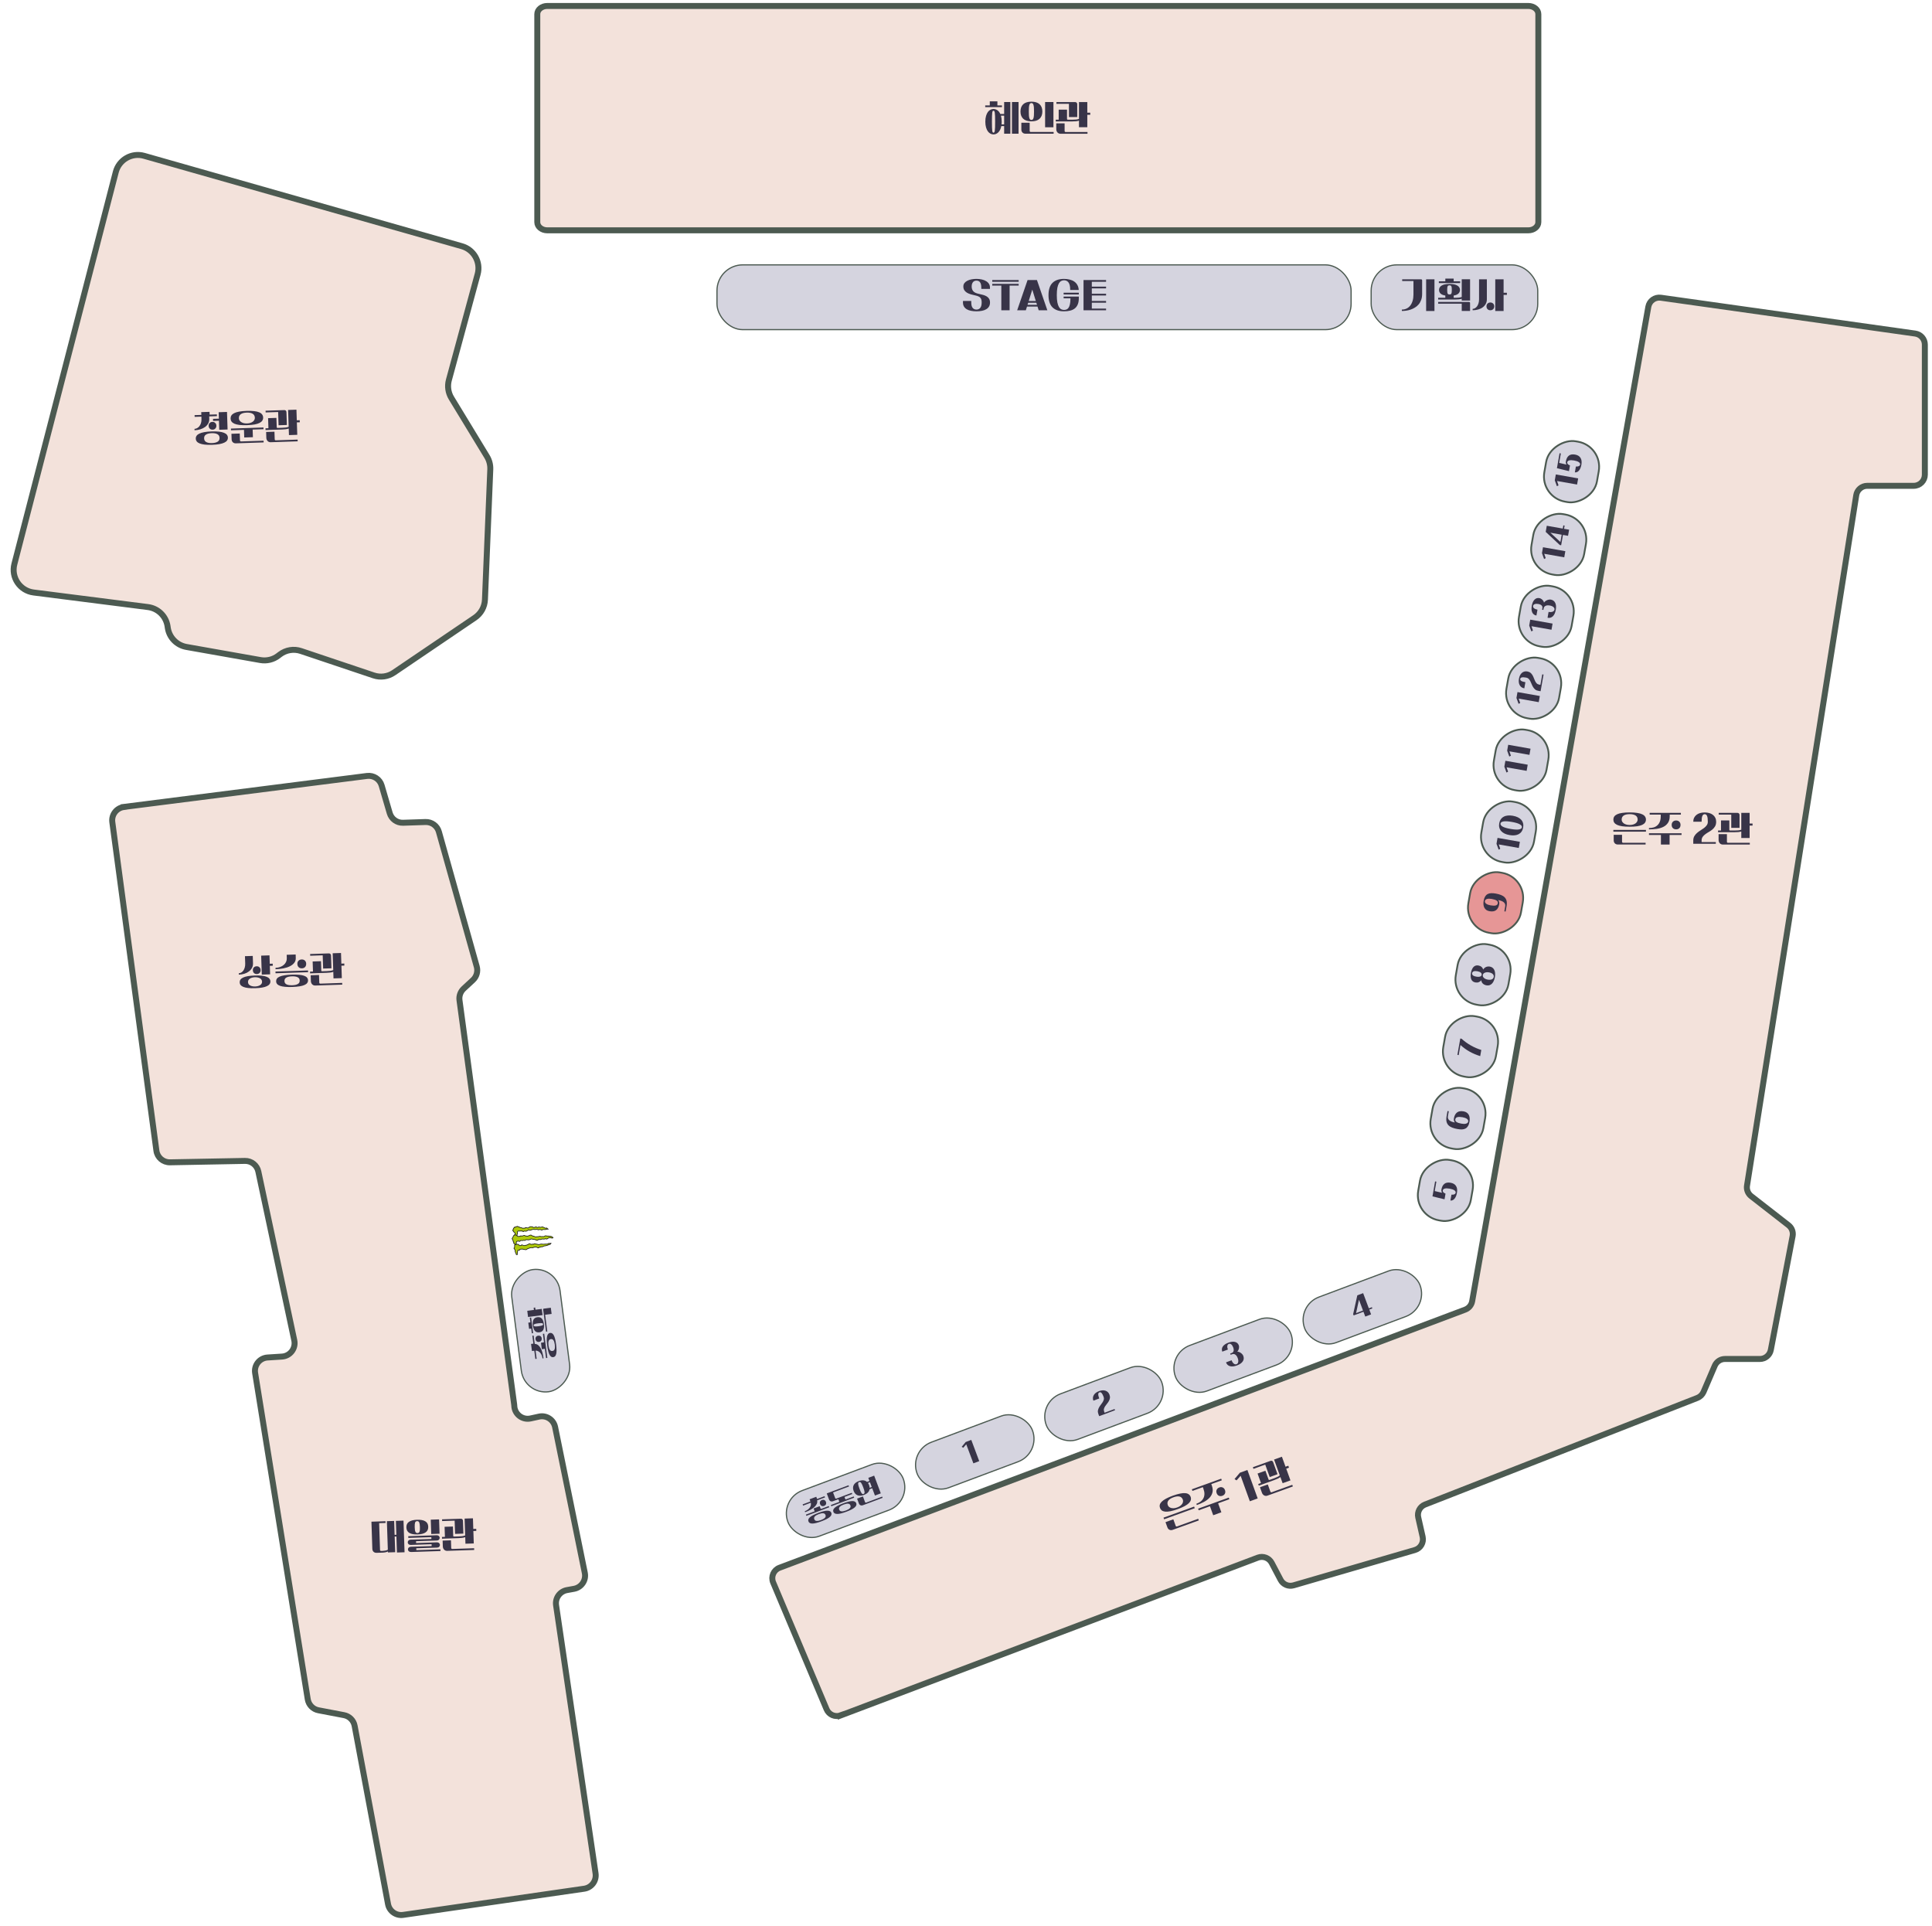 <svg width="324" height="323" viewBox="0 0 324 323" fill="none" xmlns="http://www.w3.org/2000/svg">
<path d="M140.997 287.649L210.947 261.194C211.829 260.862 212.818 261.237 213.263 262.07L214.759 264.913C215.172 265.702 216.079 266.084 216.93 265.84L237.278 259.916C238.229 259.641 238.799 258.67 238.58 257.706L237.841 254.443C237.635 253.542 238.123 252.628 238.981 252.289L284.646 234.412C285.109 234.231 285.484 233.867 285.685 233.41L287.569 229.015C287.863 228.326 288.539 227.881 289.284 227.881H295.136C296.031 227.881 296.8 227.243 296.969 226.366L300.625 207.28C300.756 206.592 300.493 205.884 299.936 205.452L293.677 200.58C293.139 200.161 292.87 199.485 292.976 198.815L311.296 83.042C311.44 82.134 312.222 81.464 313.143 81.464H320.935C321.968 81.464 322.8 80.625 322.8 79.598V57.789C322.8 56.856 322.112 56.067 321.191 55.935L278.524 49.924C277.529 49.786 276.603 50.456 276.428 51.446L246.886 218.188C246.773 218.839 246.322 219.378 245.703 219.61L130.726 262.89C129.731 263.266 129.249 264.387 129.662 265.364L138.619 286.616C139.007 287.543 140.058 287.994 140.997 287.637V287.649Z" fill="#F3E2DB" stroke="#4C5A51"/>
<rect x="130.701" y="251.383" width="20.656" height="8.165" rx="4.083" transform="rotate(-20.53 130.701 251.383)" fill="#D5D4DF" stroke="#4C5A51" stroke-width="0.2"/>
<rect x="152.368" y="243.269" width="20.656" height="8.165" rx="4.083" transform="rotate(-20.53 152.368 243.269)" fill="#D5D4DF" stroke="#4C5A51" stroke-width="0.2"/>
<rect x="174.034" y="235.156" width="20.656" height="8.165" rx="4.083" transform="rotate(-20.53 174.034 235.156)" fill="#D5D4DF" stroke="#4C5A51" stroke-width="0.2"/>
<rect x="195.7" y="227.042" width="20.656" height="8.165" rx="4.083" transform="rotate(-20.53 195.7 227.042)" fill="#D5D4DF" stroke="#4C5A51" stroke-width="0.2"/>
<rect x="217.366" y="218.929" width="20.656" height="8.165" rx="4.083" transform="rotate(-20.53 217.366 218.929)" fill="#D5D4DF" stroke="#4C5A51" stroke-width="0.2"/>
<path d="M134.961 253.413C135.15 253.342 135.315 253.255 135.455 253.152C135.599 253.047 135.714 252.933 135.803 252.809C135.89 252.682 135.948 252.548 135.977 252.409C136.009 252.269 136.009 252.128 135.975 251.985L134.678 252.47L134.602 252.266L135.908 251.777L135.77 251.408L136.889 250.989L137.027 251.358L138.279 250.889L138.356 251.093L137.032 251.589C137.08 251.797 137.059 251.998 136.969 252.19C136.881 252.378 136.743 252.556 136.556 252.724C136.372 252.891 136.147 253.046 135.88 253.19C135.613 253.334 135.327 253.463 135.022 253.577L134.961 253.413ZM137.528 252.208C137.473 252.063 137.474 251.93 137.53 251.808C137.587 251.682 137.691 251.59 137.842 251.534C137.987 251.479 138.121 251.481 138.245 251.54C138.367 251.596 138.455 251.696 138.509 251.841C138.565 251.989 138.565 252.126 138.511 252.251C138.455 252.373 138.355 252.461 138.21 252.515C138.059 252.572 137.921 252.573 137.796 252.518C137.672 252.46 137.583 252.357 137.528 252.208ZM135.152 253.979L136.622 253.429L136.443 252.949L137.464 252.566L137.614 252.966C137.634 253.019 137.67 253.036 137.724 253.016L138.99 252.542L139.066 252.746L135.229 254.183L135.152 253.979ZM135.578 255.116C135.535 255.001 135.531 254.887 135.567 254.776C135.605 254.66 135.688 254.545 135.817 254.429C135.948 254.309 136.129 254.189 136.361 254.068C136.595 253.947 136.886 253.821 137.232 253.691C137.579 253.562 137.879 253.466 138.133 253.405C138.39 253.342 138.605 253.314 138.779 253.32C138.955 253.321 139.094 253.354 139.196 253.417C139.299 253.476 139.372 253.564 139.415 253.679C139.459 253.795 139.461 253.909 139.422 254.021C139.387 254.135 139.304 254.251 139.172 254.368C139.043 254.484 138.861 254.602 138.627 254.724C138.395 254.844 138.106 254.97 137.759 255.099C137.413 255.229 137.111 255.325 136.855 255.387C136.601 255.449 136.386 255.479 136.21 255.477C136.036 255.474 135.898 255.442 135.793 255.38C135.693 255.319 135.621 255.232 135.578 255.116ZM136.555 254.75C136.621 254.925 136.748 255.021 136.936 255.038C137.126 255.058 137.375 255.01 137.683 254.895C137.991 254.78 138.21 254.652 138.34 254.512C138.471 254.375 138.504 254.22 138.438 254.045C138.372 253.867 138.244 253.77 138.055 253.753C137.866 253.733 137.617 253.78 137.309 253.896C137.001 254.011 136.782 254.139 136.652 254.278C136.521 254.415 136.489 254.573 136.555 254.75ZM139.333 252.373L140.763 251.838L140.598 251.398L139.697 251.735C139.549 251.791 139.414 251.791 139.292 251.735C139.17 251.68 139.081 251.578 139.025 251.43L138.65 250.426L142.305 249.057L142.381 249.262L139.707 250.263L140.068 251.227C140.082 251.262 140.103 251.288 140.133 251.304C140.164 251.316 140.198 251.315 140.233 251.302L142.849 250.322L142.926 250.526L141.62 251.015L141.753 251.371C141.774 251.427 141.811 251.445 141.864 251.425L143.17 250.936L143.247 251.14L139.409 252.577L139.333 252.373ZM139.757 253.506C139.714 253.39 139.71 253.277 139.746 253.165C139.784 253.05 139.867 252.934 139.996 252.818C140.128 252.702 140.31 252.583 140.541 252.462C140.776 252.341 141.066 252.215 141.413 252.085C141.759 251.956 142.059 251.86 142.313 251.799C142.57 251.736 142.785 251.707 142.958 251.709C143.134 251.711 143.273 251.743 143.375 251.807C143.478 251.866 143.551 251.953 143.594 252.069C143.637 252.184 143.64 252.298 143.601 252.411C143.566 252.525 143.483 252.64 143.351 252.757C143.223 252.876 143.042 252.996 142.807 253.118C142.576 253.238 142.286 253.363 141.94 253.493C141.594 253.623 141.292 253.719 141.035 253.781C140.781 253.843 140.566 253.871 140.389 253.867C140.215 253.864 140.077 253.831 139.972 253.769C139.872 253.709 139.8 253.621 139.757 253.506ZM140.734 253.14C140.801 253.317 140.928 253.415 141.117 253.432C141.307 253.452 141.556 253.404 141.864 253.289C142.171 253.174 142.39 253.046 142.52 252.906C142.651 252.769 142.684 252.612 142.617 252.434C142.552 252.26 142.425 252.164 142.236 252.147C142.046 252.127 141.797 252.174 141.489 252.29C141.181 252.405 140.963 252.533 140.833 252.672C140.702 252.809 140.669 252.965 140.734 253.14ZM146.271 249.557L145.831 249.722C145.797 249.927 145.701 250.112 145.543 250.276C145.384 250.439 145.165 250.574 144.883 250.679C144.46 250.838 144.101 250.856 143.805 250.734C143.509 250.612 143.293 250.368 143.157 250.004C143.02 249.637 143.023 249.312 143.166 249.028C143.309 248.742 143.592 248.52 144.015 248.361C144.311 248.25 144.574 248.208 144.803 248.233C145.035 248.258 145.233 248.346 145.398 248.497L145.815 248.34L145.617 247.812L146.599 247.444L147.712 250.415L146.73 250.783L146.271 249.557ZM144.822 250.515C144.884 250.492 144.929 250.455 144.957 250.404C144.986 250.352 144.997 250.283 144.99 250.194C144.984 250.105 144.962 249.997 144.924 249.869C144.886 249.738 144.832 249.583 144.765 249.402C144.697 249.222 144.635 249.069 144.578 248.945C144.522 248.821 144.467 248.725 144.415 248.657C144.361 248.586 144.307 248.54 144.252 248.52C144.198 248.5 144.139 248.502 144.077 248.525C144.015 248.549 143.97 248.586 143.941 248.637C143.916 248.687 143.907 248.756 143.913 248.845C143.918 248.931 143.94 249.039 143.979 249.17C144.018 249.3 144.071 249.456 144.139 249.637C144.206 249.817 144.268 249.97 144.325 250.094C144.38 250.215 144.435 250.311 144.488 250.382C144.542 250.453 144.595 250.499 144.647 250.52C144.701 250.54 144.76 250.538 144.822 250.515ZM146.195 249.353L145.892 248.545L145.554 248.671C145.632 248.78 145.696 248.901 145.746 249.035C145.803 249.186 145.835 249.335 145.844 249.484L146.195 249.353ZM144.714 250.93L145.075 251.894C145.088 251.929 145.11 251.955 145.139 251.971C145.172 251.986 145.207 251.986 145.246 251.972L147.942 250.962L148.018 251.166L144.71 252.405C144.559 252.462 144.421 252.461 144.298 252.402C144.176 252.347 144.087 252.245 144.032 252.097L143.733 251.298L144.714 250.93Z" fill="#383448"/>
<rect x="87.953" y="233.901" width="20.656" height="8.165" rx="4.083" transform="rotate(-97.387 87.953 233.901)" fill="#D5D4DF" stroke="#4C5A51" stroke-width="0.2"/>
<path d="M90.979 227.79C90.953 227.589 90.906 227.409 90.837 227.249C90.768 227.085 90.683 226.947 90.583 226.832C90.478 226.718 90.362 226.631 90.233 226.571C90.104 226.509 89.966 226.477 89.819 226.477L89.997 227.85L89.781 227.878L89.602 226.496L89.211 226.546L89.058 225.361L89.448 225.31L89.276 223.984L89.492 223.956L89.674 225.358C89.888 225.359 90.078 225.425 90.245 225.556C90.408 225.685 90.55 225.859 90.671 226.08C90.792 226.297 90.892 226.551 90.971 226.844C91.051 227.137 91.111 227.444 91.153 227.767L90.979 227.79ZM90.39 225.016C90.237 225.036 90.107 225.005 90 224.923C89.891 224.839 89.825 224.716 89.805 224.556C89.785 224.403 89.817 224.273 89.902 224.166C89.984 224.06 90.102 223.997 90.255 223.977C90.412 223.956 90.545 223.987 90.655 224.068C90.761 224.15 90.824 224.268 90.844 224.422C90.865 224.582 90.834 224.716 90.753 224.826C90.668 224.932 90.547 224.996 90.39 225.016ZM91.574 227.732L91.373 226.175L90.865 226.241L90.724 225.159L91.148 225.104C91.204 225.097 91.229 225.065 91.221 225.009L91.047 223.668L91.264 223.64L91.791 227.704L91.574 227.732ZM92.778 227.576C92.656 227.592 92.545 227.569 92.444 227.509C92.341 227.446 92.247 227.339 92.163 227.187C92.077 227.032 92.001 226.829 91.936 226.575C91.871 226.319 91.815 226.008 91.767 225.641C91.719 225.274 91.695 224.96 91.693 224.699C91.69 224.435 91.712 224.218 91.757 224.05C91.798 223.879 91.862 223.751 91.946 223.667C92.028 223.58 92.129 223.528 92.251 223.512C92.374 223.497 92.485 223.52 92.586 223.584C92.689 223.644 92.783 223.751 92.867 223.906C92.95 224.058 93.025 224.262 93.09 224.518C93.154 224.771 93.21 225.081 93.258 225.448C93.305 225.815 93.33 226.13 93.333 226.394C93.335 226.656 93.315 226.872 93.273 227.043C93.231 227.211 93.168 227.339 93.084 227.426C93.002 227.51 92.9 227.56 92.778 227.576ZM92.644 226.541C92.829 226.517 92.951 226.415 93.011 226.235C93.074 226.055 93.084 225.802 93.042 225.476C92.999 225.15 92.925 224.907 92.818 224.749C92.715 224.59 92.571 224.523 92.386 224.547C92.198 224.571 92.074 224.674 92.014 224.853C91.951 225.034 91.941 225.287 91.983 225.613C92.026 225.939 92.1 226.181 92.207 226.34C92.31 226.498 92.456 226.565 92.644 226.541ZM89.189 223.573L89.087 222.783L88.729 222.829L88.595 221.79L88.952 221.744L88.852 220.968L89.068 220.94L89.406 223.545L89.189 223.573ZM88.557 220.838L88.423 219.799L89.542 219.654L89.494 219.287L89.753 219.253L89.801 219.62L90.854 219.484L90.989 220.523L88.557 220.838ZM90.45 223.41C90.136 223.45 89.891 223.375 89.713 223.185C89.535 222.991 89.418 222.684 89.364 222.264C89.309 221.844 89.344 221.519 89.467 221.289C89.59 221.057 89.808 220.92 90.122 220.879C90.739 220.799 91.103 221.181 91.212 222.024C91.322 222.868 91.067 223.33 90.45 223.41ZM89.491 222.248C89.499 222.288 89.518 222.322 89.547 222.35C89.573 222.379 89.617 222.4 89.68 222.414C89.739 222.426 89.82 222.43 89.925 222.426C90.027 222.422 90.157 222.41 90.317 222.389C90.477 222.368 90.608 222.347 90.711 222.324C90.81 222.301 90.888 222.277 90.945 222.25C91.002 222.221 91.04 222.189 91.061 222.154C91.079 222.12 91.086 222.082 91.08 222.041C91.075 222.001 91.059 221.966 91.034 221.938C91.004 221.909 90.959 221.89 90.897 221.879C90.834 221.865 90.752 221.859 90.651 221.863C90.546 221.867 90.414 221.879 90.254 221.9C90.094 221.921 89.965 221.942 89.865 221.965C89.763 221.987 89.685 222.014 89.632 222.043C89.575 222.069 89.537 222.1 89.519 222.134C89.498 222.168 89.489 222.206 89.491 222.248ZM91.57 223.307L91.088 219.587C91.082 219.547 91.091 219.514 91.113 219.488C91.132 219.461 91.16 219.444 91.197 219.439L92.373 219.287L92.508 220.326L91.421 220.467L91.786 223.279L91.57 223.307Z" fill="#383448"/>
<path d="M162.042 242.188L161.536 242.772L161.278 242.61L161.944 241.804L162.885 241.452L164.219 245.013L163.237 245.381L162.042 242.188Z" fill="#383448"/>
<path d="M184.195 237.092C184.118 236.888 184.095 236.699 184.124 236.526C184.156 236.349 184.215 236.182 184.301 236.024C184.386 235.864 184.486 235.712 184.601 235.568C184.715 235.421 184.817 235.276 184.909 235.133C185 234.988 185.065 234.842 185.105 234.696C185.148 234.548 185.138 234.393 185.077 234.23C184.96 233.916 184.845 233.701 184.734 233.584C184.626 233.465 184.506 233.431 184.376 233.48C184.255 233.525 184.188 233.628 184.177 233.787C184.168 233.942 184.224 234.182 184.345 234.504L183.363 234.872C183.298 234.697 183.272 234.529 183.286 234.369C183.303 234.207 183.354 234.058 183.438 233.922C183.521 233.783 183.635 233.659 183.78 233.551C183.928 233.441 184.101 233.35 184.3 233.275C184.498 233.201 184.687 233.157 184.868 233.143C185.052 233.129 185.22 233.147 185.374 233.197C185.53 233.243 185.666 233.322 185.782 233.434C185.901 233.545 185.993 233.688 186.059 233.862C186.14 234.078 186.164 234.275 186.133 234.452C186.103 234.625 186.045 234.789 185.957 234.943C185.87 235.098 185.768 235.244 185.651 235.382C185.534 235.521 185.429 235.661 185.338 235.803C185.245 235.943 185.177 236.088 185.136 236.239C185.097 236.388 185.111 236.55 185.176 236.725L185.241 236.898L186.915 236.271L186.992 236.475L184.336 237.47L184.195 237.092Z" fill="#383448"/>
<path d="M206.539 228.097C206.637 228.36 206.762 228.55 206.914 228.666C207.065 228.781 207.216 228.811 207.367 228.754C207.518 228.697 207.613 228.576 207.651 228.389C207.689 228.203 207.659 227.978 207.56 227.714C207.463 227.454 207.332 227.267 207.168 227.153C207.002 227.036 206.822 227.014 206.626 227.087L206.382 227.178L206.306 226.974L206.55 226.883C206.728 226.816 206.836 226.701 206.876 226.537C206.918 226.37 206.895 226.169 206.808 225.935C206.72 225.701 206.61 225.533 206.477 225.431C206.347 225.328 206.214 225.302 206.078 225.353C205.936 225.406 205.852 225.52 205.827 225.695C205.8 225.867 205.83 226.07 205.918 226.304L204.979 226.65C204.863 226.339 204.891 226.054 205.063 225.793C205.239 225.532 205.552 225.317 206.002 225.148C206.212 225.07 206.411 225.019 206.598 224.996C206.785 224.973 206.954 224.981 207.103 225.019C207.254 225.054 207.385 225.118 207.494 225.212C207.604 225.306 207.687 225.43 207.745 225.584C207.775 225.664 207.791 225.753 207.794 225.85C207.799 225.945 207.791 226.041 207.77 226.137C207.748 226.233 207.714 226.327 207.667 226.418C207.62 226.507 207.559 226.584 207.485 226.649C207.583 226.649 207.684 226.669 207.786 226.708C207.891 226.746 207.99 226.799 208.083 226.865C208.177 226.928 208.261 227.003 208.334 227.09C208.409 227.174 208.465 227.264 208.502 227.362C208.629 227.702 208.6 228.011 208.413 228.287C208.23 228.564 207.907 228.79 207.445 228.963C206.983 229.136 206.592 229.177 206.272 229.088C205.953 229.002 205.729 228.788 205.602 228.448L206.539 228.097Z" fill="#383448"/>
<path d="M226.926 220.361L227.624 217.208L228.601 216.842L229.555 219.392L230.066 219.2L230.143 219.405L229.632 219.596L229.935 220.404L228.958 220.77L228.655 219.962L227.007 220.579L226.926 220.361ZM228.578 219.757L227.902 217.95L227.415 220.193L228.578 219.757Z" fill="#383448"/>
<rect x="237.095" y="203.89" width="10.282" height="8.96" rx="4.276" transform="rotate(-80.003 237.095 203.89)" fill="#D5D4DF" stroke="#4C5A51" stroke-width="0.3"/>
<rect x="247.686" y="143.801" width="10.282" height="8.96" rx="4.276" transform="rotate(-80.003 247.686 143.801)" fill="#D5D4DF" stroke="#4C5A51" stroke-width="0.3"/>
<rect x="239.197" y="191.836" width="10.282" height="8.96" rx="4.276" transform="rotate(-80.003 239.197 191.836)" fill="#D5D4DF" stroke="#4C5A51" stroke-width="0.3"/>
<rect x="249.789" y="131.747" width="10.282" height="8.96" rx="4.276" transform="rotate(-80.003 249.789 131.747)" fill="#D5D4DF" stroke="#4C5A51" stroke-width="0.3"/>
<rect x="241.3" y="179.782" width="10.282" height="8.96" rx="4.276" transform="rotate(-80.003 241.3 179.782)" fill="#D5D4DF" stroke="#4C5A51" stroke-width="0.3"/>
<rect x="251.892" y="119.693" width="10.282" height="8.96" rx="4.276" transform="rotate(-80.003 251.892 119.693)" fill="#D5D4DF" stroke="#4C5A51" stroke-width="0.3"/>
<rect x="243.402" y="167.728" width="10.282" height="8.96" rx="4.276" transform="rotate(-80.003 243.402 167.728)" fill="#D5D4DF" stroke="#4C5A51" stroke-width="0.3"/>
<rect x="253.994" y="107.639" width="10.282" height="8.96" rx="4.276" transform="rotate(-80.003 253.994 107.639)" fill="#D5D4DF" stroke="#4C5A51" stroke-width="0.3"/>
<rect x="245.505" y="155.674" width="10.282" height="8.96" rx="4.276" transform="rotate(-80.003 245.505 155.674)" fill="#E69696" stroke="#4C5A51" stroke-width="0.3"/>
<rect x="256.096" y="95.586" width="10.282" height="8.96" rx="4.276" transform="rotate(-80.003 256.096 95.586)" fill="#D5D4DF" stroke="#4C5A51" stroke-width="0.3"/>
<rect x="258.247" y="83.38" width="10.282" height="8.96" rx="4.276" transform="rotate(-80.003 258.247 83.38)" fill="#D5D4DF" stroke="#4C5A51" stroke-width="0.3"/>
<path d="M252.28 152.816L252.427 151.98C252.474 151.716 252.399 151.494 252.203 151.315C252.006 151.136 251.692 151.008 251.259 150.932C251.413 151.132 251.467 151.363 251.421 151.625C251.341 152.076 251.169 152.406 250.905 152.613C250.641 152.82 250.272 152.882 249.798 152.798C249.593 152.762 249.418 152.696 249.275 152.6C249.132 152.501 249.019 152.377 248.936 152.227C248.853 152.078 248.802 151.905 248.782 151.709C248.759 151.512 248.768 151.296 248.81 151.059C248.863 150.757 248.946 150.515 249.058 150.332C249.171 150.147 249.312 150.01 249.482 149.921C249.652 149.829 249.85 149.78 250.076 149.775C250.299 149.766 250.547 149.786 250.821 149.834C251.158 149.893 251.454 149.973 251.709 150.072C251.964 150.172 252.172 150.303 252.333 150.466C252.494 150.629 252.602 150.832 252.659 151.073C252.716 151.314 252.714 151.607 252.654 151.953L252.495 152.854L252.28 152.816ZM251.183 151.472C251.219 151.27 251.147 151.113 250.967 151.001C250.785 150.889 250.516 150.801 250.161 150.739C250.018 150.713 249.881 150.7 249.749 150.7C249.618 150.696 249.502 150.708 249.401 150.735C249.3 150.762 249.217 150.805 249.152 150.864C249.084 150.92 249.042 150.996 249.025 151.092C249.008 151.189 249.022 151.276 249.066 151.355C249.107 151.429 249.171 151.497 249.256 151.557C249.342 151.617 249.447 151.669 249.571 151.713C249.695 151.754 249.829 151.788 249.972 151.813C250.327 151.875 250.61 151.883 250.82 151.837C251.028 151.787 251.149 151.665 251.183 151.472Z" fill="#383448"/>
<path d="M248.415 164.371C248.301 164.522 248.16 164.63 247.991 164.696C247.822 164.763 247.635 164.778 247.43 164.742C247.258 164.712 247.116 164.653 247.003 164.566C246.887 164.478 246.799 164.366 246.74 164.23C246.681 164.091 246.646 163.931 246.636 163.75C246.627 163.568 246.641 163.369 246.679 163.151C246.718 162.933 246.773 162.74 246.844 162.573C246.916 162.403 247.003 162.262 247.106 162.152C247.209 162.042 247.33 161.965 247.469 161.922C247.606 161.876 247.759 161.867 247.931 161.898C248.136 161.934 248.31 162.013 248.452 162.134C248.595 162.255 248.687 162.406 248.729 162.587C248.78 162.497 248.844 162.416 248.921 162.347C248.995 162.273 249.079 162.214 249.173 162.17C249.268 162.122 249.373 162.091 249.488 162.076C249.604 162.058 249.726 162.06 249.853 162.082C250.037 162.115 250.192 162.184 250.318 162.289C250.444 162.392 250.541 162.521 250.61 162.678C250.679 162.834 250.72 163.013 250.732 163.215C250.748 163.416 250.736 163.631 250.696 163.858C250.656 164.086 250.594 164.291 250.51 164.476C250.43 164.657 250.331 164.81 250.213 164.934C250.095 165.057 249.959 165.146 249.805 165.199C249.651 165.252 249.482 165.262 249.299 165.23C249.04 165.185 248.833 165.087 248.676 164.937C248.517 164.784 248.43 164.595 248.415 164.371ZM248.473 163.467C248.487 163.386 248.479 163.312 248.449 163.246C248.416 163.179 248.365 163.12 248.297 163.07C248.229 163.019 248.147 162.977 248.05 162.944C247.953 162.908 247.849 162.88 247.737 162.86C247.625 162.841 247.521 162.832 247.424 162.834C247.325 162.833 247.237 162.844 247.162 162.87C247.085 162.891 247.022 162.929 246.974 162.981C246.923 163.033 246.89 163.101 246.876 163.185C246.861 163.269 246.869 163.343 246.899 163.406C246.927 163.469 246.973 163.525 247.038 163.575C247.101 163.621 247.179 163.661 247.272 163.693C247.363 163.725 247.464 163.751 247.577 163.771C247.689 163.791 247.796 163.802 247.898 163.804C248.001 163.802 248.093 163.791 248.174 163.77C248.255 163.746 248.322 163.71 248.376 163.661C248.426 163.613 248.459 163.548 248.473 163.467ZM250.5 163.824C250.533 163.634 250.48 163.47 250.341 163.333C250.201 163.196 249.99 163.103 249.706 163.053C249.566 163.028 249.437 163.022 249.32 163.033C249.199 163.044 249.093 163.07 249.002 163.112C248.909 163.15 248.834 163.203 248.777 163.27C248.72 163.337 248.684 163.414 248.669 163.501C248.654 163.585 248.662 163.669 248.692 163.751C248.723 163.83 248.776 163.905 248.85 163.976C248.922 164.043 249.012 164.103 249.122 164.154C249.229 164.205 249.352 164.243 249.492 164.267C249.776 164.317 250.006 164.303 250.183 164.225C250.361 164.144 250.467 164.011 250.5 163.824Z" fill="#383448"/>
<path d="M248.234 177.095C247.603 176.901 247.012 176.651 246.459 176.345C245.907 176.035 245.394 175.664 244.922 175.231L244.623 176.926L244.408 176.888L244.892 174.142L245.107 174.18C245.582 174.614 246.105 174.992 246.674 175.313C247.241 175.632 247.821 175.882 248.415 176.063L248.234 177.095Z" fill="#383448"/>
<path d="M242.816 187.182C242.77 187.444 242.845 187.664 243.042 187.843C243.238 188.022 243.553 188.15 243.985 188.226C243.831 188.029 243.777 187.798 243.823 187.533C243.903 187.082 244.076 186.753 244.344 186.546C244.608 186.339 244.976 186.277 245.446 186.36C245.651 186.396 245.826 186.464 245.969 186.563C246.112 186.659 246.225 186.781 246.308 186.931C246.391 187.08 246.443 187.253 246.463 187.449C246.486 187.646 246.476 187.862 246.435 188.099C246.381 188.404 246.298 188.648 246.185 188.83C246.073 189.013 245.932 189.15 245.761 189.242C245.592 189.331 245.395 189.38 245.172 189.389C244.947 189.394 244.697 189.372 244.423 189.324C244.086 189.265 243.791 189.185 243.535 189.086C243.28 188.986 243.072 188.855 242.911 188.692C242.751 188.529 242.642 188.326 242.585 188.085C242.528 187.844 242.53 187.551 242.591 187.205L242.749 186.304L242.964 186.342L242.816 187.182ZM246.219 188.066C246.236 187.972 246.222 187.887 246.178 187.808C246.137 187.73 246.074 187.661 245.988 187.601C245.902 187.541 245.799 187.491 245.677 187.45C245.554 187.406 245.419 187.371 245.272 187.345C244.914 187.282 244.631 187.276 244.423 187.326C244.216 187.373 244.095 187.493 244.061 187.686C244.026 187.888 244.099 188.045 244.282 188.158C244.461 188.27 244.728 188.357 245.083 188.419C245.229 188.445 245.368 188.46 245.499 188.464C245.627 188.464 245.742 188.451 245.843 188.423C245.944 188.396 246.027 188.355 246.091 188.299C246.159 188.24 246.202 188.162 246.219 188.066Z" fill="#383448"/>
<path d="M243.413 200.329C243.615 200.349 243.777 200.329 243.9 200.271C244.023 200.212 244.094 200.123 244.115 200.005C244.143 199.846 244.068 199.708 243.89 199.59C243.708 199.471 243.443 199.381 243.095 199.32C242.755 199.26 242.488 199.256 242.293 199.308C242.098 199.358 241.986 199.462 241.958 199.62C241.919 199.841 242.073 200.019 242.418 200.154L242.25 201.107L240.228 200.616L240.669 198.108L240.884 198.145L240.606 199.724L241.841 200.014C241.793 199.941 241.757 199.859 241.735 199.769C241.712 199.678 241.71 199.578 241.73 199.469C241.806 199.033 241.97 198.716 242.22 198.516C242.471 198.313 242.821 198.251 243.269 198.33C243.699 198.405 244.004 198.589 244.183 198.881C244.367 199.17 244.416 199.557 244.33 200.043C244.293 200.252 244.24 200.438 244.169 200.602C244.102 200.764 244.02 200.9 243.923 201.012C243.83 201.12 243.726 201.201 243.611 201.255C243.492 201.308 243.367 201.328 243.235 201.314L243.413 200.329Z" fill="#383448"/>
<path d="M251.346 141.601L251.593 142.333L251.323 142.473L250.966 141.491L251.141 140.5L254.886 141.16L254.704 142.193L251.346 141.601ZM255.438 138.767C255.392 139.029 255.304 139.252 255.175 139.438C255.05 139.622 254.889 139.767 254.694 139.873C254.496 139.98 254.265 140.047 254.004 140.074C253.743 140.099 253.456 140.084 253.145 140.029C252.834 139.974 252.559 139.891 252.322 139.778C252.086 139.663 251.894 139.521 251.747 139.354C251.597 139.187 251.494 138.995 251.439 138.78C251.381 138.561 251.375 138.321 251.421 138.059C251.467 137.798 251.555 137.576 251.683 137.393C251.809 137.206 251.971 137.06 252.17 136.954C252.366 136.844 252.594 136.776 252.856 136.752C253.117 136.724 253.404 136.738 253.715 136.793C254.027 136.847 254.3 136.933 254.537 137.048C254.774 137.16 254.967 137.302 255.117 137.473C255.264 137.64 255.365 137.833 255.42 138.051C255.478 138.267 255.484 138.505 255.438 138.767ZM255.223 138.729C255.255 138.545 255.137 138.377 254.869 138.224C254.601 138.067 254.156 137.934 253.533 137.825C252.911 137.715 252.447 137.688 252.142 137.743C251.837 137.795 251.669 137.913 251.636 138.097C251.604 138.281 251.722 138.451 251.989 138.607C252.258 138.76 252.703 138.892 253.326 139.002C253.949 139.111 254.412 139.14 254.717 139.088C255.022 139.032 255.191 138.913 255.223 138.729Z" fill="#383448"/>
<path d="M254.691 117.15L254.938 117.882L254.667 118.023L254.311 117.04L254.485 116.05L258.231 116.71L258.049 117.742L254.691 117.15ZM257.966 115.839C257.751 115.801 257.576 115.725 257.442 115.612C257.305 115.494 257.191 115.359 257.1 115.204C257.005 115.05 256.925 114.886 256.859 114.714C256.79 114.541 256.717 114.379 256.641 114.228C256.562 114.076 256.469 113.946 256.363 113.837C256.258 113.725 256.119 113.655 255.948 113.624C255.618 113.566 255.374 113.555 255.217 113.592C255.06 113.625 254.97 113.71 254.946 113.847C254.923 113.975 254.978 114.084 255.109 114.175C255.239 114.262 255.473 114.335 255.812 114.395L255.63 115.427C255.447 115.395 255.289 115.332 255.158 115.238C255.027 115.141 254.925 115.022 254.85 114.88C254.773 114.738 254.724 114.577 254.704 114.397C254.685 114.214 254.694 114.018 254.731 113.81C254.767 113.601 254.826 113.415 254.906 113.253C254.986 113.087 255.087 112.951 255.209 112.844C255.328 112.733 255.465 112.656 255.62 112.613C255.776 112.567 255.946 112.56 256.13 112.592C256.357 112.632 256.539 112.711 256.676 112.828C256.81 112.942 256.921 113.075 257.01 113.229C257.098 113.382 257.172 113.545 257.232 113.716C257.292 113.887 257.36 114.048 257.436 114.199C257.509 114.35 257.599 114.482 257.708 114.594C257.817 114.703 257.964 114.774 258.147 114.806L258.33 114.838L258.64 113.078L258.855 113.116L258.362 115.909L257.966 115.839Z" fill="#383448"/>
<path d="M256.83 105.007L257.077 105.739L256.807 105.879L256.45 104.897L256.624 103.907L260.37 104.567L260.188 105.599L256.83 105.007ZM259.699 102.608C259.976 102.657 260.203 102.645 260.379 102.574C260.556 102.502 260.658 102.387 260.686 102.228C260.714 102.069 260.657 101.926 260.516 101.798C260.375 101.671 260.166 101.582 259.888 101.534C259.614 101.485 259.387 101.503 259.205 101.587C259.02 101.67 258.91 101.814 258.873 102.019L258.828 102.276L258.613 102.238L258.659 101.981C258.692 101.795 258.648 101.642 258.527 101.525C258.404 101.404 258.22 101.321 257.974 101.278C257.728 101.235 257.527 101.244 257.371 101.307C257.216 101.366 257.126 101.468 257.101 101.611C257.075 101.76 257.131 101.89 257.268 102.001C257.403 102.112 257.593 102.189 257.839 102.232L257.661 103.217C257.334 103.159 257.102 102.99 256.965 102.709C256.829 102.425 256.803 102.046 256.886 101.573C256.925 101.352 256.982 101.155 257.058 100.982C257.133 100.809 257.226 100.668 257.335 100.559C257.441 100.446 257.563 100.366 257.699 100.32C257.836 100.273 257.985 100.264 258.147 100.293C258.231 100.307 258.316 100.338 258.401 100.385C258.486 100.429 258.564 100.485 258.636 100.552C258.708 100.619 258.771 100.696 258.826 100.783C258.879 100.869 258.914 100.961 258.932 101.057C258.982 100.973 259.05 100.896 259.136 100.828C259.223 100.757 259.318 100.698 259.423 100.652C259.524 100.603 259.631 100.569 259.744 100.55C259.854 100.528 259.96 100.525 260.063 100.543C260.421 100.607 260.671 100.789 260.814 101.09C260.961 101.389 260.991 101.781 260.905 102.267C260.82 102.752 260.657 103.11 260.417 103.341C260.181 103.572 259.884 103.656 259.526 103.593L259.699 102.608Z" fill="#383448"/>
<path d="M258.97 92.864L259.217 93.596L258.946 93.736L258.59 92.754L258.764 91.764L262.51 92.424L262.328 93.456L258.97 92.864ZM261.579 91.392L259.218 89.189L259.399 88.162L262.08 88.634L262.174 88.097L262.389 88.135L262.294 88.672L263.144 88.822L262.963 89.849L262.113 89.699L261.808 91.432L261.579 91.392ZM261.898 89.662L259.998 89.327L261.683 90.885L261.898 89.662Z" fill="#383448"/>
<path d="M261.12 80.659L261.367 81.391L261.097 81.531L260.74 80.548L260.914 79.558L264.66 80.218L264.478 81.25L261.12 80.659ZM264.284 78.225C264.486 78.244 264.649 78.225 264.771 78.166C264.894 78.107 264.966 78.019 264.987 77.9C265.015 77.742 264.939 77.603 264.761 77.485C264.58 77.367 264.315 77.276 263.966 77.215C263.627 77.155 263.359 77.151 263.164 77.204C262.969 77.253 262.858 77.357 262.83 77.516C262.791 77.737 262.944 77.915 263.289 78.049L263.122 79.002L261.099 78.511L261.541 76.003L261.756 76.041L261.478 77.619L262.712 77.909C262.664 77.836 262.629 77.755 262.606 77.664C262.584 77.573 262.582 77.474 262.601 77.365C262.678 76.929 262.841 76.611 263.092 76.411C263.343 76.208 263.692 76.146 264.141 76.225C264.57 76.301 264.875 76.484 265.055 76.776C265.238 77.065 265.287 77.453 265.201 77.938C265.165 78.147 265.111 78.333 265.04 78.497C264.973 78.659 264.892 78.795 264.795 78.907C264.702 79.016 264.598 79.097 264.482 79.15C264.364 79.203 264.238 79.223 264.106 79.209L264.284 78.225Z" fill="#383448"/>
<path d="M252.661 128.671L252.908 129.403L252.638 129.543L252.281 128.56L252.456 127.57L256.201 128.23L256.019 129.262L252.661 128.671ZM253.134 125.989L253.38 126.721L253.11 126.861L252.754 125.878L252.928 124.888L256.674 125.548L256.492 126.58L253.134 125.989Z" fill="#383448"/>
<path d="M256.304 1H91.782C90.855 1 90.104 1.615 90.104 2.374V37.249C90.104 38.008 90.855 38.622 91.782 38.622H256.304C257.231 38.622 257.982 38.008 257.982 37.249V2.374C257.982 1.615 257.231 1 256.304 1Z" fill="#F3E2DB" stroke="#4C5A51"/>
<rect x="120.239" y="44.413" width="106.344" height="10.865" rx="4.326" fill="#D5D4DF" stroke="#4C5A51" stroke-width="0.2"/>
<path d="M162.883 50.465V50.718C162.883 51.135 162.961 51.439 163.117 51.628C163.273 51.818 163.486 51.913 163.755 51.913C164.021 51.913 164.232 51.818 164.388 51.628C164.548 51.439 164.628 51.131 164.628 50.705C164.628 50.532 164.611 50.383 164.577 50.256C164.544 50.13 164.487 50.022 164.407 49.934C164.331 49.841 164.225 49.765 164.09 49.706C163.96 49.643 163.795 49.59 163.597 49.548C163.327 49.489 163.068 49.426 162.82 49.358C162.575 49.287 162.358 49.196 162.168 49.086C161.983 48.973 161.833 48.831 161.719 48.663C161.61 48.494 161.555 48.283 161.555 48.031C161.555 47.816 161.616 47.628 161.738 47.468C161.861 47.308 162.023 47.177 162.225 47.076C162.428 46.97 162.659 46.892 162.921 46.842C163.186 46.791 163.462 46.766 163.749 46.766C164.086 46.766 164.394 46.8 164.672 46.867C164.95 46.93 165.189 47.025 165.387 47.152C165.589 47.274 165.745 47.426 165.855 47.607C165.964 47.784 166.019 47.988 166.019 48.22V48.441H164.565V48.252C164.565 48.028 164.546 47.841 164.508 47.689C164.47 47.537 164.415 47.415 164.343 47.322C164.276 47.225 164.192 47.158 164.09 47.12C163.989 47.078 163.875 47.057 163.749 47.057C163.639 47.057 163.536 47.076 163.439 47.114C163.342 47.152 163.258 47.211 163.186 47.291C163.115 47.371 163.058 47.474 163.016 47.6C162.973 47.723 162.952 47.87 162.952 48.043C162.952 48.364 163.041 48.627 163.218 48.834C163.399 49.036 163.701 49.181 164.122 49.27C164.392 49.329 164.643 49.39 164.875 49.453C165.106 49.516 165.307 49.601 165.475 49.706C165.648 49.812 165.783 49.946 165.88 50.111C165.977 50.271 166.025 50.477 166.025 50.73C166.025 50.988 165.971 51.209 165.861 51.394C165.756 51.58 165.602 51.732 165.399 51.85C165.201 51.972 164.963 52.06 164.685 52.115C164.407 52.174 164.097 52.204 163.755 52.204C163.414 52.204 163.104 52.174 162.826 52.115C162.548 52.06 162.309 51.972 162.111 51.85C161.913 51.727 161.759 51.574 161.65 51.388C161.544 51.203 161.492 50.979 161.492 50.718V50.465H162.883ZM166.405 46.962H170.832V47.253H166.405V46.962ZM167.923 47.891H166.405V47.6H170.832V47.891H169.314V52.033H167.923V47.891ZM172.325 46.962H173.899L175.644 52.033H174.19L173.994 51.407H172.23L172.034 52.033H170.58L172.325 46.962ZM173.71 50.477L173.115 48.562L172.515 50.477H173.71ZM173.906 51.116L173.798 50.768H172.426L172.318 51.116H173.906ZM178.372 49.731H180.92V49.991C180.92 50.4 180.863 50.745 180.749 51.028C180.635 51.31 180.471 51.538 180.256 51.711C180.045 51.883 179.786 52.008 179.478 52.084C179.17 52.164 178.823 52.204 178.435 52.204C177.6 52.204 176.957 51.982 176.506 51.54C176.059 51.097 175.836 50.412 175.836 49.485C175.836 48.557 176.059 47.872 176.506 47.43C176.957 46.987 177.6 46.766 178.435 46.766C178.78 46.766 179.099 46.804 179.39 46.88C179.685 46.951 179.94 47.063 180.155 47.215C180.374 47.367 180.549 47.56 180.679 47.797C180.81 48.028 180.886 48.304 180.907 48.625H179.472C179.476 48.304 179.451 48.039 179.396 47.828C179.341 47.617 179.263 47.451 179.162 47.329C179.065 47.206 178.953 47.122 178.827 47.076C178.7 47.025 178.57 47 178.435 47C178.275 47 178.121 47.038 177.973 47.114C177.826 47.185 177.697 47.314 177.587 47.499C177.478 47.685 177.389 47.938 177.322 48.258C177.259 48.578 177.227 48.987 177.227 49.485C177.227 49.982 177.259 50.391 177.322 50.712C177.389 51.032 177.478 51.287 177.587 51.477C177.697 51.662 177.826 51.791 177.973 51.862C178.121 51.934 178.275 51.97 178.435 51.97C178.587 51.97 178.728 51.944 178.858 51.894C178.989 51.843 179.103 51.746 179.2 51.603C179.297 51.464 179.373 51.268 179.427 51.015C179.486 50.762 179.516 50.431 179.516 50.022H178.372V49.731ZM178.372 49.086H180.92V49.377H178.372V49.086ZM181.709 46.962H185.49V47.253H183.1V48.068H185.49V48.359H183.1V49.257H185.49V49.548H183.1V50.465H185.49V50.756H183.1V51.742H185.49V52.033H181.709V46.962Z" fill="#383448"/>
<rect x="229.944" y="44.413" width="27.938" height="10.865" rx="4.326" fill="#D5D4DF" stroke="#4C5A51" stroke-width="0.2"/>
<path d="M235.093 51.913C235.383 51.913 235.647 51.856 235.883 51.742C236.123 51.628 236.328 51.464 236.496 51.249C236.669 51.03 236.802 50.764 236.895 50.452C236.992 50.14 237.04 49.784 237.04 49.384V47.126H235.149V46.835H238.317C238.372 46.835 238.414 46.852 238.444 46.886C238.477 46.92 238.494 46.962 238.494 47.013V49.282C238.494 49.666 238.44 50.005 238.33 50.3C238.225 50.591 238.081 50.842 237.9 51.053C237.723 51.264 237.516 51.439 237.28 51.578C237.048 51.721 236.806 51.835 236.553 51.919C236.304 52.004 236.054 52.062 235.801 52.096C235.548 52.13 235.312 52.147 235.093 52.147V51.913ZM239.165 46.835H240.562V52.147H239.165V46.835ZM241.298 47.177H242.385V46.715H243.783V47.177H244.87V47.468H241.298V47.177ZM241.184 49.934H242.385V49.561C242.014 49.497 241.744 49.384 241.576 49.219C241.411 49.055 241.329 48.852 241.329 48.612C241.329 48.304 241.475 48.062 241.766 47.885C242.056 47.704 242.497 47.613 243.087 47.613C243.677 47.613 244.116 47.704 244.402 47.885C244.693 48.062 244.839 48.304 244.839 48.612C244.839 48.852 244.754 49.055 244.586 49.219C244.421 49.384 244.154 49.497 243.783 49.561V49.934H243.998C244.099 49.934 244.202 49.932 244.307 49.927C244.417 49.923 244.52 49.917 244.617 49.908C244.718 49.896 244.813 49.881 244.902 49.864C244.99 49.847 245.068 49.828 245.136 49.807V46.829H246.533V50.395H245.136V50.098C244.992 50.145 244.813 50.178 244.598 50.199C244.387 50.216 244.175 50.225 243.96 50.225H241.184V49.934ZM243.087 49.377C243.163 49.377 243.224 49.369 243.27 49.352C243.321 49.331 243.361 49.293 243.391 49.238C243.42 49.179 243.441 49.101 243.454 49.004C243.466 48.903 243.473 48.772 243.473 48.612C243.473 48.452 243.466 48.324 243.454 48.227C243.441 48.125 243.42 48.047 243.391 47.993C243.361 47.934 243.321 47.896 243.27 47.879C243.224 47.858 243.163 47.847 243.087 47.847C243.011 47.847 242.948 47.858 242.897 47.879C242.851 47.896 242.811 47.934 242.777 47.993C242.748 48.047 242.727 48.125 242.714 48.227C242.701 48.324 242.695 48.452 242.695 48.612C242.695 48.772 242.701 48.903 242.714 49.004C242.727 49.101 242.748 49.179 242.777 49.238C242.811 49.293 242.851 49.331 242.897 49.352C242.948 49.369 243.011 49.377 243.087 49.377ZM241.184 50.629H246.362C246.413 50.629 246.453 50.646 246.483 50.68C246.516 50.709 246.533 50.752 246.533 50.806V52.141H245.136V50.92H241.184V50.629ZM246.965 51.793C247.096 51.793 247.224 51.757 247.351 51.685C247.482 51.614 247.598 51.51 247.699 51.375C247.8 51.236 247.882 51.068 247.945 50.87C248.009 50.671 248.04 50.446 248.04 50.193V46.835H249.349V50.193C249.349 50.48 249.286 50.737 249.159 50.964C249.033 51.192 248.86 51.386 248.641 51.546C248.426 51.702 248.173 51.82 247.882 51.9C247.595 51.984 247.29 52.027 246.965 52.027V51.793ZM250.759 46.835H252.156V49.093H252.707V49.447H252.156V52.147H250.759V46.835ZM249.286 51.375C249.286 51.181 249.345 51.026 249.463 50.907C249.585 50.785 249.743 50.724 249.937 50.724C250.131 50.724 250.287 50.785 250.405 50.907C250.527 51.026 250.588 51.181 250.588 51.375C250.588 51.569 250.527 51.725 250.405 51.843C250.287 51.966 250.131 52.027 249.937 52.027C249.743 52.027 249.585 51.966 249.463 51.843C249.345 51.725 249.286 51.569 249.286 51.375Z" fill="#383448"/>
<path d="M165.222 17.673H165.988V16.997H167.265V17.673H168.03V17.964H165.222V17.673ZM169.705 17.111H170.812V22.422H169.705V17.111ZM168.397 21.145H167.922C167.876 21.389 167.806 21.6 167.714 21.777C167.625 21.95 167.522 22.093 167.404 22.207C167.286 22.321 167.159 22.405 167.024 22.46C166.89 22.515 166.753 22.542 166.613 22.542C166.445 22.542 166.278 22.5 166.114 22.416C165.95 22.336 165.802 22.209 165.671 22.036C165.545 21.863 165.442 21.642 165.362 21.372C165.281 21.103 165.241 20.78 165.241 20.405C165.241 20.03 165.281 19.707 165.362 19.438C165.442 19.168 165.545 18.946 165.671 18.774C165.802 18.601 165.95 18.474 166.114 18.394C166.278 18.314 166.445 18.274 166.613 18.274C166.833 18.274 167.043 18.341 167.246 18.476C167.452 18.607 167.621 18.818 167.752 19.109H168.397V17.111H169.44V22.422H168.397V21.145ZM166.613 22.251C166.664 22.251 166.706 22.228 166.74 22.182C166.778 22.14 166.807 22.051 166.828 21.916C166.85 21.785 166.864 21.6 166.873 21.36C166.881 21.119 166.885 20.801 166.885 20.405C166.885 20.013 166.881 19.697 166.873 19.456C166.864 19.212 166.85 19.024 166.828 18.894C166.807 18.763 166.778 18.677 166.74 18.634C166.706 18.588 166.664 18.565 166.613 18.565C166.563 18.565 166.519 18.588 166.481 18.634C166.447 18.677 166.42 18.763 166.399 18.894C166.382 19.024 166.369 19.212 166.361 19.456C166.352 19.697 166.348 20.013 166.348 20.405C166.348 20.801 166.352 21.119 166.361 21.36C166.369 21.6 166.382 21.785 166.399 21.916C166.42 22.051 166.447 22.14 166.481 22.182C166.519 22.228 166.563 22.251 166.613 22.251ZM168.397 20.854V19.4H167.859C167.943 19.686 167.986 20.021 167.986 20.405C167.986 20.485 167.983 20.563 167.979 20.639C167.975 20.711 167.969 20.782 167.96 20.854H168.397ZM171.137 18.698C171.137 18.171 171.29 17.764 171.598 17.477C171.91 17.191 172.368 17.047 172.97 17.047C173.573 17.047 174.028 17.191 174.336 17.477C174.648 17.764 174.804 18.171 174.804 18.698C174.804 19.22 174.648 19.627 174.336 19.918C174.028 20.205 173.573 20.348 172.97 20.348C172.368 20.348 171.91 20.205 171.598 19.918C171.29 19.627 171.137 19.22 171.137 18.698ZM175.266 17.111H176.663V21.341H175.266V17.111ZM172.97 20.114C173.059 20.114 173.13 20.089 173.185 20.038C173.24 19.988 173.284 19.907 173.318 19.798C173.352 19.684 173.375 19.539 173.388 19.362C173.4 19.18 173.407 18.959 173.407 18.698C173.407 18.436 173.4 18.217 173.388 18.04C173.375 17.859 173.352 17.713 173.318 17.604C173.284 17.49 173.24 17.408 173.185 17.357C173.13 17.307 173.059 17.281 172.97 17.281C172.882 17.281 172.81 17.307 172.755 17.357C172.701 17.408 172.656 17.49 172.623 17.604C172.589 17.713 172.566 17.859 172.553 18.04C172.54 18.217 172.534 18.436 172.534 18.698C172.534 18.959 172.54 19.18 172.553 19.362C172.566 19.539 172.589 19.684 172.623 19.798C172.656 19.907 172.701 19.988 172.755 20.038C172.81 20.089 172.882 20.114 172.97 20.114ZM172.679 20.582V21.954C172.679 22.005 172.694 22.047 172.724 22.081C172.757 22.114 172.802 22.131 172.856 22.131H176.695V22.422H171.984C171.769 22.422 171.598 22.357 171.472 22.226C171.345 22.099 171.282 21.931 171.282 21.72V20.582H172.679ZM179.264 17.408H177.165V17.117H180.307C180.413 17.117 180.497 17.151 180.56 17.218C180.623 17.281 180.655 17.366 180.655 17.471V19.627H179.264V17.408ZM177.051 20.07H177.544V18.382H178.941V19.956C178.941 20.032 178.979 20.07 179.055 20.07H179.865C180.071 20.07 180.269 20.061 180.459 20.044C180.653 20.023 180.815 19.99 180.946 19.943V17.117H182.343V18.9H182.836V19.248H182.343V21.334H180.946V20.234C180.811 20.281 180.644 20.314 180.446 20.335C180.248 20.352 180.042 20.361 179.827 20.361H177.051V20.07ZM178.537 20.683V21.96C178.537 22.011 178.552 22.053 178.581 22.087C178.615 22.121 178.657 22.137 178.707 22.137H182.375V22.428H177.835C177.73 22.428 177.635 22.407 177.55 22.365C177.466 22.327 177.392 22.272 177.329 22.201C177.27 22.133 177.224 22.053 177.19 21.96C177.156 21.872 177.139 21.775 177.139 21.67V20.683H178.537Z" fill="#383448"/>
<path d="M81.326 100.568L82.222 78.704C82.253 77.952 82.059 77.2 81.668 76.555L75.7 66.742C75.157 65.845 75.002 64.76 75.275 63.742L80.102 45.977C80.655 43.954 79.471 41.856 77.454 41.284L24.172 26.131C22.104 25.542 19.953 26.772 19.415 28.858L2.409 94.592C1.832 96.829 3.347 99.059 5.636 99.353L24.798 101.793C26.496 102.006 27.842 103.321 28.099 105.01L28.14 105.291C28.387 106.912 29.645 108.198 31.258 108.483L43.68 110.683C44.738 110.867 45.825 110.606 46.674 109.951L46.931 109.754C47.945 108.981 49.271 108.756 50.481 109.167L62.672 113.26C63.805 113.642 65.052 113.47 66.038 112.798L79.647 103.575C80.651 102.89 81.278 101.773 81.325 100.562L81.326 100.568Z" fill="#F3E2DB" stroke="#4C5A51"/>
<path d="M32.62 71.915C32.768 71.911 32.912 71.87 33.053 71.793C33.198 71.717 33.325 71.609 33.434 71.471C33.548 71.328 33.637 71.156 33.702 70.956C33.767 70.755 33.795 70.529 33.787 70.276L33.773 69.865L32.642 69.903L32.632 69.612L33.764 69.575L33.748 69.107L35.138 69.061L35.154 69.528L36.367 69.488L36.377 69.779L35.081 69.822L35.095 70.233C35.105 70.519 35.046 70.778 34.918 71.01C34.791 71.238 34.614 71.436 34.388 71.604C34.161 71.767 33.895 71.896 33.591 71.991C33.29 72.085 32.969 72.138 32.628 72.149L32.62 71.915ZM36.719 70.552L35.733 70.585L35.722 70.237L36.707 70.204L36.672 69.124L38.068 69.077L38.166 72.022L36.769 72.069L36.719 70.552ZM34.989 71.419C34.983 71.225 35.036 71.068 35.15 70.946C35.264 70.82 35.42 70.753 35.618 70.747C35.808 70.74 35.964 70.796 36.086 70.915C36.212 71.029 36.278 71.183 36.285 71.376C36.291 71.566 36.235 71.724 36.117 71.85C36.003 71.976 35.851 72.042 35.661 72.049C35.464 72.055 35.303 71.999 35.181 71.881C35.059 71.763 34.995 71.609 34.989 71.419ZM32.833 73.553C32.827 73.376 32.872 73.217 32.969 73.074C33.065 72.932 33.219 72.811 33.431 72.711C33.647 72.607 33.923 72.524 34.258 72.462C34.598 72.4 35.008 72.361 35.488 72.345C35.968 72.329 36.38 72.341 36.723 72.38C37.066 72.419 37.346 72.484 37.564 72.574C37.782 72.659 37.944 72.77 38.05 72.906C38.156 73.041 38.211 73.198 38.217 73.375C38.223 73.556 38.178 73.718 38.081 73.86C37.985 74.002 37.831 74.123 37.619 74.223C37.407 74.327 37.132 74.41 36.792 74.472C36.453 74.534 36.043 74.573 35.562 74.589C35.082 74.605 34.67 74.593 34.328 74.554C33.989 74.514 33.708 74.45 33.486 74.36C33.268 74.275 33.106 74.164 33.001 74.029C32.895 73.893 32.839 73.734 32.833 73.553ZM34.23 73.507C34.239 73.798 34.36 74.004 34.592 74.128C34.824 74.255 35.144 74.312 35.553 74.298C35.961 74.285 36.277 74.207 36.5 74.064C36.723 73.926 36.83 73.712 36.821 73.421C36.811 73.134 36.69 72.93 36.459 72.807C36.227 72.679 35.906 72.623 35.498 72.636C35.089 72.65 34.773 72.728 34.55 72.87C34.327 73.008 34.22 73.221 34.23 73.507ZM38.67 70.19C38.664 70 38.707 69.83 38.799 69.68C38.895 69.525 39.049 69.393 39.26 69.285C39.476 69.172 39.755 69.085 40.099 69.023C40.447 68.956 40.868 68.915 41.361 68.899C41.853 68.882 42.273 68.896 42.621 68.939C42.972 68.978 43.257 69.046 43.475 69.145C43.698 69.239 43.86 69.36 43.962 69.508C44.068 69.652 44.124 69.819 44.13 70.009C44.137 70.198 44.092 70.368 43.995 70.519C43.904 70.67 43.75 70.802 43.534 70.914C43.323 71.022 43.043 71.11 42.695 71.176C42.351 71.238 41.933 71.277 41.44 71.294C40.947 71.31 40.525 71.299 40.174 71.26C39.826 71.216 39.541 71.148 39.319 71.054C39.101 70.956 38.938 70.835 38.832 70.691C38.731 70.546 38.677 70.379 38.67 70.19ZM40.061 70.144C40.064 70.257 40.096 70.368 40.154 70.476C40.216 70.579 40.306 70.673 40.423 70.758C40.539 70.839 40.68 70.901 40.846 70.947C41.017 70.991 41.211 71.01 41.43 71.003C41.649 70.996 41.84 70.964 42.003 70.908C42.17 70.852 42.309 70.78 42.42 70.692C42.53 70.6 42.611 70.5 42.663 70.393C42.718 70.281 42.744 70.169 42.74 70.055C42.73 69.751 42.609 69.528 42.376 69.384C42.144 69.24 41.808 69.175 41.37 69.189C40.932 69.204 40.602 69.291 40.379 69.45C40.157 69.609 40.05 69.84 40.061 70.144ZM38.726 71.865L44.186 71.683L44.196 71.974L42.369 72.035L42.412 73.311L40.958 73.359L40.916 72.083L38.736 72.155L38.726 71.865ZM40.209 72.695L40.247 73.851C40.249 73.902 40.265 73.944 40.295 73.976C40.33 74.009 40.373 74.024 40.423 74.023L44.203 73.897L44.212 74.188L39.561 74.342C39.35 74.349 39.18 74.29 39.049 74.163C38.918 74.041 38.849 73.874 38.843 73.664L38.812 72.741L40.209 72.695ZM46.645 69.09L44.547 69.16L44.538 68.869L47.678 68.765C47.784 68.761 47.869 68.792 47.935 68.858C48 68.919 48.034 69.002 48.038 69.107L48.109 71.262L46.719 71.308L46.645 69.09ZM44.522 71.824L45.015 71.808L44.959 70.12L46.355 70.074L46.408 71.648C46.41 71.723 46.449 71.76 46.525 71.757L47.334 71.731C47.541 71.724 47.738 71.709 47.927 71.686C48.12 71.658 48.281 71.619 48.41 71.568L48.317 68.744L49.713 68.697L49.773 70.479L50.265 70.463L50.277 70.811L49.784 70.827L49.853 72.912L48.457 72.959L48.42 71.859C48.287 71.91 48.122 71.949 47.924 71.977C47.727 72 47.521 72.016 47.306 72.023L44.531 72.115L44.522 71.824ZM46.027 72.388L46.07 73.664C46.071 73.715 46.087 73.757 46.118 73.789C46.153 73.822 46.196 73.837 46.246 73.836L49.911 73.714L49.921 74.005L45.384 74.155C45.278 74.159 45.183 74.141 45.097 74.102C45.012 74.066 44.936 74.014 44.871 73.945C44.809 73.879 44.76 73.801 44.724 73.709C44.687 73.622 44.667 73.525 44.663 73.42L44.631 72.434L46.027 72.388Z" fill="#383448"/>
<path d="M194.534 252.86C194.47 252.681 194.458 252.506 194.499 252.335C194.543 252.157 194.648 251.985 194.816 251.816C194.987 251.643 195.226 251.474 195.533 251.308C195.844 251.138 196.231 250.969 196.695 250.801C197.159 250.634 197.562 250.517 197.906 250.451C198.252 250.379 198.544 250.357 198.782 250.383C199.023 250.403 199.215 250.469 199.357 250.578C199.503 250.683 199.608 250.824 199.672 251.002C199.737 251.181 199.746 251.357 199.701 251.53C199.66 251.701 199.555 251.874 199.384 252.048C199.217 252.216 198.978 252.385 198.667 252.556C198.359 252.721 197.973 252.887 197.51 253.055C197.046 253.223 196.641 253.342 196.294 253.413C195.951 253.479 195.659 253.502 195.418 253.482C195.18 253.455 194.988 253.39 194.843 253.286C194.702 253.18 194.599 253.038 194.534 252.86ZM195.843 252.387C195.881 252.494 195.945 252.59 196.034 252.674C196.125 252.753 196.239 252.815 196.377 252.859C196.512 252.9 196.666 252.916 196.838 252.908C197.014 252.898 197.205 252.856 197.411 252.781C197.617 252.707 197.789 252.618 197.926 252.514C198.067 252.41 198.177 252.298 198.256 252.18C198.333 252.058 198.379 251.938 198.395 251.821C198.413 251.697 198.403 251.582 198.364 251.475C198.261 251.19 198.076 251.014 197.811 250.949C197.545 250.884 197.206 250.926 196.794 251.075C196.381 251.224 196.094 251.408 195.932 251.628C195.769 251.849 195.739 252.101 195.843 252.387ZM195.123 254.489L200.261 252.632L200.36 252.905L195.222 254.763L195.123 254.489ZM196.771 254.768L197.164 255.856C197.181 255.903 197.209 255.938 197.249 255.96C197.292 255.98 197.337 255.981 197.385 255.964L200.941 254.679L201.04 254.952L196.663 256.534C196.465 256.606 196.284 256.602 196.121 256.522C195.959 256.446 195.842 256.309 195.77 256.111L195.456 255.243L196.771 254.768ZM200.631 252.162C200.905 252.063 201.142 251.939 201.344 251.79C201.544 251.637 201.698 251.455 201.806 251.246C201.919 251.035 201.978 250.796 201.984 250.53C201.99 250.259 201.932 249.957 201.812 249.624L201.721 249.374L199.973 250.006L199.874 249.733L204.798 247.953L204.897 248.226L203.137 248.862L203.227 249.112C203.382 249.54 203.417 249.922 203.332 250.258C203.251 250.592 203.086 250.891 202.836 251.156C202.589 251.416 202.279 251.647 201.904 251.85C201.531 252.047 201.133 252.222 200.709 252.376L200.631 252.162ZM204.033 250.374C203.958 250.168 203.961 249.978 204.042 249.806C204.126 249.628 204.275 249.5 204.489 249.423C204.695 249.348 204.885 249.353 205.059 249.438C205.232 249.519 205.356 249.663 205.43 249.869C205.508 250.083 205.506 250.276 205.425 250.449C205.344 250.622 205.2 250.745 204.994 250.82C204.78 250.897 204.585 250.896 204.408 250.817C204.235 250.736 204.11 250.588 204.033 250.374ZM200.928 252.982L206.066 251.125L206.165 251.399L204.28 252.08L204.826 253.59L203.458 254.085L202.912 252.574L201.027 253.256L200.928 252.982ZM208.057 247.467L207.374 248.238L207.033 248.019L207.932 246.954L209.193 246.498L210.917 251.268L209.602 251.743L208.057 247.467ZM212.181 245.593L210.207 246.307L210.108 246.033L213.064 244.965C213.163 244.929 213.254 244.932 213.336 244.974C213.417 245.012 213.475 245.08 213.511 245.179L214.244 247.207L212.936 247.68L212.181 245.593ZM211.005 248.849L211.469 248.681L210.895 247.093L212.209 246.618L212.744 248.099C212.77 248.17 212.819 248.193 212.89 248.167L213.651 247.892C213.846 247.822 214.029 247.747 214.202 247.666C214.377 247.58 214.518 247.494 214.625 247.406L213.664 244.747L214.978 244.272L215.585 245.949L216.048 245.782L216.167 246.109L215.703 246.276L216.412 248.239L215.098 248.714L214.724 247.679C214.613 247.769 214.468 247.857 214.289 247.944C214.108 248.027 213.917 248.105 213.715 248.179L211.104 249.122L211.005 248.849ZM212.611 248.92L213.045 250.121C213.062 250.169 213.091 250.204 213.13 250.225C213.173 250.246 213.218 250.247 213.266 250.23L216.715 248.983L216.814 249.257L212.544 250.8C212.445 250.836 212.349 250.848 212.255 250.837C212.163 250.83 212.075 250.804 211.991 250.758C211.913 250.715 211.842 250.655 211.779 250.579C211.717 250.508 211.668 250.422 211.632 250.323L211.297 249.395L212.611 248.92Z" fill="#383448"/>
<path d="M270.565 137.433C270.565 137.243 270.613 137.074 270.71 136.927C270.812 136.775 270.97 136.649 271.185 136.547C271.404 136.442 271.686 136.364 272.032 136.314C272.382 136.259 272.803 136.231 273.297 136.231C273.79 136.231 274.209 136.259 274.555 136.314C274.905 136.364 275.187 136.442 275.402 136.547C275.621 136.649 275.779 136.775 275.876 136.927C275.978 137.074 276.028 137.243 276.028 137.433C276.028 137.622 275.978 137.791 275.876 137.939C275.779 138.086 275.621 138.213 275.402 138.318C275.187 138.419 274.905 138.497 274.555 138.552C274.209 138.602 273.79 138.628 273.297 138.628C272.803 138.628 272.382 138.602 272.032 138.552C271.686 138.497 271.404 138.419 271.185 138.318C270.97 138.213 270.812 138.086 270.71 137.939C270.613 137.791 270.565 137.622 270.565 137.433ZM271.956 137.433C271.956 137.547 271.983 137.658 272.038 137.768C272.097 137.873 272.184 137.97 272.297 138.059C272.411 138.143 272.55 138.21 272.715 138.261C272.883 138.312 273.077 138.337 273.297 138.337C273.516 138.337 273.708 138.312 273.872 138.261C274.041 138.21 274.182 138.143 274.296 138.059C274.409 137.97 274.494 137.873 274.548 137.768C274.607 137.658 274.637 137.547 274.637 137.433C274.637 137.129 274.523 136.902 274.296 136.75C274.068 136.598 273.735 136.522 273.297 136.522C272.858 136.522 272.525 136.598 272.297 136.75C272.07 136.902 271.956 137.129 271.956 137.433ZM270.565 139.165H276.028V139.456H270.565V139.165ZM272.019 139.987V141.144C272.019 141.195 272.034 141.237 272.064 141.271C272.097 141.305 272.139 141.321 272.19 141.321H275.971V141.612H271.317C271.107 141.612 270.938 141.547 270.812 141.416C270.685 141.29 270.622 141.121 270.622 140.91V139.987H272.019ZM276.536 138.849C276.827 138.849 277.092 138.813 277.333 138.742C277.573 138.666 277.78 138.548 277.952 138.387C278.129 138.227 278.266 138.023 278.363 137.774C278.46 137.521 278.509 137.218 278.509 136.864V136.598H276.65V136.307H281.885V136.598H280.014V136.864C280.014 137.319 279.917 137.69 279.723 137.976C279.533 138.263 279.276 138.489 278.951 138.653C278.631 138.813 278.26 138.925 277.839 138.988C277.421 139.047 276.987 139.077 276.536 139.077V138.849ZM280.343 138.324C280.343 138.105 280.41 137.928 280.545 137.793C280.684 137.654 280.867 137.584 281.095 137.584C281.314 137.584 281.491 137.654 281.626 137.793C281.761 137.928 281.828 138.105 281.828 138.324C281.828 138.552 281.761 138.733 281.626 138.868C281.491 139.003 281.314 139.07 281.095 139.07C280.867 139.07 280.684 139.003 280.545 138.868C280.41 138.733 280.343 138.552 280.343 138.324ZM276.536 139.722H281.999V140.013H279.995V141.619H278.54V140.013H276.536V139.722ZM283.964 140.955C283.964 140.664 284.023 140.417 284.141 140.215C284.264 140.008 284.415 139.827 284.597 139.671C284.778 139.511 284.974 139.368 285.185 139.241C285.396 139.11 285.592 138.978 285.773 138.843C285.954 138.704 286.104 138.552 286.222 138.387C286.344 138.223 286.405 138.025 286.405 137.793C286.405 137.346 286.363 137.024 286.279 136.826C286.199 136.628 286.066 136.528 285.88 136.528C285.708 136.528 285.577 136.625 285.488 136.819C285.404 137.009 285.362 137.334 285.362 137.793H283.964C283.964 137.544 284.011 137.323 284.104 137.129C284.201 136.935 284.333 136.773 284.502 136.642C284.671 136.507 284.871 136.406 285.103 136.339C285.339 136.271 285.598 136.238 285.88 136.238C286.163 136.238 286.42 136.271 286.652 136.339C286.888 136.406 287.09 136.507 287.259 136.642C287.432 136.773 287.564 136.935 287.657 137.129C287.754 137.323 287.803 137.544 287.803 137.793C287.803 138.101 287.741 138.358 287.619 138.565C287.501 138.767 287.352 138.944 287.17 139.096C286.989 139.247 286.793 139.382 286.582 139.5C286.371 139.618 286.175 139.745 285.994 139.88C285.813 140.01 285.661 140.16 285.539 140.329C285.421 140.497 285.362 140.706 285.362 140.955V141.201H287.746V141.492H283.964V140.955ZM290.335 136.598H288.236V136.307H291.379C291.484 136.307 291.568 136.341 291.631 136.408C291.695 136.472 291.726 136.556 291.726 136.661V138.817H290.335V136.598ZM288.122 139.26H288.615V137.572H290.013V139.146C290.013 139.222 290.051 139.26 290.127 139.26H290.936C291.143 139.26 291.341 139.252 291.53 139.235C291.724 139.214 291.887 139.18 292.017 139.134V136.307H293.415V138.09H293.908V138.438H293.415V140.525H292.017V139.424C291.882 139.471 291.716 139.505 291.518 139.526C291.32 139.542 291.113 139.551 290.898 139.551H288.122V139.26ZM289.608 139.873V141.151C289.608 141.201 289.623 141.243 289.652 141.277C289.686 141.311 289.728 141.328 289.779 141.328H293.446V141.619H288.906C288.801 141.619 288.706 141.598 288.622 141.555C288.537 141.517 288.464 141.463 288.4 141.391C288.341 141.324 288.295 141.243 288.261 141.151C288.228 141.062 288.211 140.965 288.211 140.86V139.873H289.608Z" fill="#383448"/>
<path d="M20.778 135.309L61.556 130.115C62.653 129.978 63.69 130.652 64.001 131.713L65.357 136.348C65.647 137.334 66.564 137.999 67.59 137.965L71.362 137.84C72.394 137.806 73.325 138.483 73.602 139.482L79.951 162.083C80.178 162.896 79.932 163.769 79.312 164.341L77.757 165.783C77.222 166.284 76.958 167.013 77.058 167.736L86.227 235.509C86.236 235.584 86.245 235.659 86.247 235.734C86.294 237.142 87.605 238.157 88.979 237.855L90.403 237.544C91.627 237.272 92.837 238.065 93.091 239.291L98.074 263.754C98.328 264.992 97.51 266.191 96.271 266.42L95.082 266.635C93.887 266.85 93.079 267.973 93.256 269.176L99.878 314.153C100.057 315.388 99.206 316.531 97.972 316.71L67.607 321.101C66.417 321.272 65.294 320.476 65.073 319.287L59.472 289.4C59.304 288.491 58.592 287.775 57.684 287.605L53.405 286.789C52.478 286.613 51.759 285.872 51.609 284.937L42.786 230.241C42.573 228.932 43.535 227.723 44.86 227.635L47.297 227.479C48.665 227.389 49.637 226.104 49.355 224.766L43.323 196.448C43.1 195.39 42.155 194.645 41.079 194.668L28.499 194.904C27.354 194.923 26.38 194.084 26.23 192.955L18.834 137.855C18.668 136.62 19.538 135.482 20.779 135.322L20.778 135.309Z" fill="#F3E2DB" stroke="#4C5A51"/>
<path d="M65.05 260.159C64.925 260.222 64.785 260.269 64.63 260.3C64.48 260.33 64.324 260.348 64.164 260.353L63.166 260.386C62.951 260.393 62.778 260.336 62.647 260.214C62.517 260.091 62.448 259.925 62.441 259.714L62.29 255.164L64.647 255.086L64.657 255.377L63.583 255.412L63.732 259.906C63.733 259.956 63.749 259.996 63.78 260.024C63.815 260.057 63.857 260.072 63.908 260.07L64.192 260.061C64.344 260.056 64.493 260.038 64.64 260.008C64.791 259.978 64.924 259.931 65.04 259.868L64.881 255.078L66.101 255.038L66.178 257.37L66.469 257.36L66.391 255.028L67.668 254.986L67.844 260.294L66.568 260.336L66.478 257.651L66.188 257.66L66.275 260.283L65.055 260.323L65.05 260.159ZM68.151 256.127C68.137 255.71 68.281 255.398 68.582 255.189C68.887 254.977 69.34 254.861 69.943 254.841C70.545 254.821 71.004 254.907 71.318 255.099C71.636 255.286 71.802 255.589 71.816 256.006C71.83 256.427 71.685 256.744 71.38 256.957C71.079 257.169 70.627 257.285 70.025 257.305C69.422 257.325 68.962 257.239 68.643 257.047C68.329 256.855 68.165 256.549 68.151 256.127ZM72.239 254.828L73.636 254.781L73.715 257.183L72.319 257.229L72.239 254.828ZM70.017 257.071C70.105 257.068 70.176 257.047 70.23 257.007C70.283 256.968 70.326 256.907 70.357 256.826C70.388 256.745 70.407 256.641 70.416 256.514C70.424 256.387 70.426 256.233 70.42 256.052C70.408 255.694 70.37 255.44 70.306 255.29C70.242 255.141 70.123 255.069 69.951 255.074C69.778 255.08 69.665 255.16 69.611 255.313C69.557 255.467 69.536 255.723 69.547 256.081C69.553 256.262 69.565 256.416 69.582 256.542C69.599 256.668 69.625 256.77 69.662 256.849C69.698 256.928 69.744 256.986 69.8 257.022C69.856 257.058 69.928 257.074 70.017 257.071ZM73.859 259.797L73.869 260.088L68.965 260.251C68.805 260.256 68.675 260.218 68.575 260.137C68.475 260.06 68.424 259.956 68.419 259.826C68.415 259.691 68.46 259.582 68.554 259.499C68.648 259.415 68.775 259.371 68.935 259.366L72.386 259.251L72.376 258.948L68.887 259.064C68.74 259.069 68.618 259.031 68.523 258.949C68.431 258.864 68.384 258.76 68.38 258.638C68.376 258.516 68.416 258.411 68.502 258.324C68.592 258.232 68.71 258.184 68.858 258.179L72.346 258.063L72.336 257.76L68.475 257.888L68.465 257.597L73.23 257.439C73.378 257.434 73.497 257.475 73.589 257.56C73.684 257.641 73.734 257.743 73.738 257.865C73.742 257.987 73.699 258.094 73.609 258.186C73.524 258.273 73.407 258.319 73.26 258.324L69.771 258.44L69.781 258.743L73.27 258.627C73.417 258.622 73.537 258.663 73.628 258.748C73.724 258.829 73.773 258.931 73.777 259.053C73.781 259.175 73.739 259.282 73.649 259.374C73.563 259.461 73.447 259.507 73.299 259.512L69.811 259.628L69.821 259.931L73.859 259.797ZM76.245 254.992L74.147 255.062L74.137 254.771L77.278 254.667C77.383 254.663 77.469 254.694 77.534 254.759C77.6 254.82 77.634 254.904 77.637 255.009L77.709 257.164L76.319 257.21L76.245 254.992ZM74.121 257.726L74.614 257.71L74.558 256.022L75.955 255.976L76.007 257.549C76.01 257.625 76.049 257.662 76.125 257.659L76.934 257.633C77.14 257.626 77.338 257.611 77.527 257.588C77.72 257.56 77.881 257.521 78.01 257.47L77.916 254.645L79.313 254.599L79.372 256.381L79.865 256.365L79.877 256.712L79.384 256.729L79.453 258.814L78.056 258.861L78.02 257.761C77.886 257.812 77.721 257.851 77.524 257.879C77.326 257.902 77.12 257.917 76.905 257.925L74.131 258.017L74.121 257.726ZM75.627 258.29L75.669 259.566C75.671 259.617 75.687 259.658 75.718 259.691C75.752 259.724 75.795 259.739 75.846 259.737L79.511 259.616L79.521 259.907L74.983 260.057C74.878 260.061 74.782 260.043 74.697 260.003C74.611 259.968 74.536 259.916 74.47 259.846C74.409 259.781 74.36 259.702 74.323 259.611C74.287 259.524 74.266 259.427 74.263 259.322L74.23 258.336L75.627 258.29Z" fill="#383448"/>
<path d="M43.797 160.247L45.194 160.201L45.241 161.61L45.734 161.594L45.745 161.941L45.252 161.958L45.3 163.379L43.903 163.426L43.797 160.247ZM40.043 163.206C40.182 163.201 40.317 163.161 40.45 163.085C40.582 163.009 40.699 162.902 40.8 162.763C40.905 162.621 40.986 162.449 41.042 162.249C41.103 162.049 41.129 161.822 41.121 161.57L41.08 160.337L42.388 160.294L42.429 161.526C42.438 161.813 42.382 162.072 42.259 162.304C42.135 162.531 41.965 162.729 41.747 162.896C41.533 163.06 41.28 163.188 40.988 163.282C40.696 163.372 40.383 163.422 40.05 163.434L40.043 163.206ZM42.405 162.704C42.398 162.514 42.452 162.356 42.566 162.23C42.684 162.104 42.84 162.038 43.034 162.031C43.228 162.025 43.386 162.081 43.508 162.199C43.634 162.317 43.7 162.471 43.707 162.661C43.713 162.854 43.657 163.014 43.539 163.141C43.425 163.262 43.271 163.327 43.077 163.333C42.883 163.339 42.724 163.286 42.597 163.172C42.475 163.054 42.411 162.898 42.405 162.704ZM40.194 164.732C40.189 164.559 40.232 164.406 40.325 164.272C40.421 164.134 40.572 164.017 40.775 163.922C40.983 163.822 41.248 163.744 41.571 163.687C41.894 163.63 42.28 163.594 42.731 163.579C43.182 163.564 43.57 163.574 43.896 163.61C44.226 163.645 44.496 163.706 44.706 163.791C44.919 163.873 45.077 163.979 45.178 164.111C45.284 164.238 45.339 164.388 45.345 164.561C45.351 164.734 45.305 164.887 45.208 165.021C45.116 165.155 44.966 165.27 44.758 165.365C44.555 165.465 44.289 165.543 43.962 165.6C43.639 165.657 43.253 165.693 42.802 165.708C42.351 165.723 41.963 165.713 41.637 165.677C41.311 165.642 41.041 165.581 40.827 165.495C40.618 165.414 40.46 165.309 40.355 165.182C40.254 165.055 40.2 164.905 40.194 164.732ZM41.591 164.686C41.595 164.808 41.626 164.916 41.684 165.012C41.746 165.102 41.829 165.178 41.932 165.237C42.04 165.301 42.166 165.348 42.31 165.377C42.459 165.41 42.62 165.423 42.792 165.418C42.969 165.412 43.129 165.387 43.271 165.345C43.413 165.306 43.535 165.252 43.638 165.181C43.742 165.114 43.819 165.033 43.871 164.939C43.927 164.84 43.952 164.73 43.948 164.607C43.944 164.485 43.911 164.377 43.849 164.282C43.791 164.187 43.708 164.109 43.601 164.05C43.493 163.986 43.367 163.939 43.223 163.91C43.078 163.877 42.918 163.863 42.741 163.869C42.568 163.875 42.409 163.899 42.262 163.942C42.12 163.981 41.998 164.035 41.895 164.106C41.796 164.173 41.718 164.255 41.662 164.354C41.611 164.453 41.587 164.563 41.591 164.686ZM46.202 162.293C46.493 162.283 46.755 162.235 46.988 162.147C47.225 162.059 47.426 161.942 47.59 161.798C47.758 161.653 47.885 161.486 47.972 161.298C48.062 161.105 48.104 160.901 48.097 160.686L48.078 160.105L49.582 160.055L49.601 160.636C49.612 160.952 49.526 161.225 49.344 161.455C49.166 161.684 48.921 161.876 48.61 162.03C48.299 162.183 47.936 162.301 47.521 162.382C47.106 162.463 46.669 162.512 46.21 162.527L46.202 162.293ZM50.639 162.373C50.412 162.381 50.228 162.32 50.089 162.189C49.95 162.055 49.876 161.874 49.869 161.646C49.861 161.427 49.923 161.248 50.053 161.109C50.184 160.969 50.363 160.896 50.59 160.888C50.809 160.881 50.988 160.943 51.128 161.073C51.267 161.203 51.34 161.378 51.348 161.597C51.355 161.825 51.294 162.01 51.164 162.154C51.033 162.293 50.858 162.366 50.639 162.373ZM46.197 162.913L51.657 162.732L51.667 163.023L46.207 163.204L46.197 162.913ZM46.309 164.554C46.303 164.386 46.346 164.235 46.439 164.101C46.536 163.967 46.688 163.854 46.896 163.763C47.108 163.667 47.382 163.593 47.717 163.54C48.057 163.482 48.467 163.445 48.947 163.429C49.428 163.413 49.837 163.423 50.176 163.458C50.518 163.489 50.796 163.545 51.01 163.626C51.228 163.704 51.387 163.806 51.488 163.933C51.594 164.06 51.649 164.208 51.655 164.377C51.661 164.55 51.615 164.701 51.518 164.831C51.426 164.964 51.273 165.077 51.061 165.168C50.853 165.264 50.58 165.338 50.24 165.392C49.904 165.449 49.496 165.486 49.016 165.502C48.536 165.518 48.124 165.508 47.782 165.473C47.443 165.442 47.165 165.386 46.947 165.305C46.734 165.228 46.574 165.125 46.469 164.998C46.368 164.875 46.314 164.727 46.309 164.554ZM47.705 164.508C47.714 164.773 47.83 164.959 48.053 165.066C48.28 165.176 48.598 165.225 49.007 165.211C49.415 165.198 49.727 165.128 49.942 165.003C50.162 164.882 50.267 164.689 50.258 164.423C50.249 164.158 50.132 163.972 49.904 163.866C49.681 163.755 49.366 163.706 48.957 163.72C48.548 163.733 48.234 163.803 48.015 163.928C47.8 164.049 47.696 164.243 47.705 164.508ZM54.118 160.195L52.02 160.265L52.011 159.974L55.152 159.87C55.257 159.867 55.342 159.898 55.408 159.963C55.473 160.024 55.507 160.107 55.511 160.213L55.582 162.368L54.192 162.414L54.118 160.195ZM51.995 162.929L52.488 162.913L52.432 161.226L53.828 161.179L53.881 162.753C53.883 162.829 53.922 162.865 53.998 162.863L54.807 162.836C55.014 162.829 55.211 162.814 55.4 162.791C55.593 162.764 55.755 162.725 55.884 162.674L55.79 159.849L57.187 159.803L57.246 161.585L57.739 161.568L57.75 161.916L57.257 161.932L57.326 164.018L55.93 164.064L55.893 162.965C55.76 163.015 55.595 163.055 55.397 163.082C55.2 163.106 54.994 163.121 54.779 163.128L52.005 163.22L51.995 162.929ZM53.5 163.493L53.543 164.77C53.544 164.82 53.561 164.862 53.591 164.895C53.626 164.927 53.669 164.943 53.719 164.941L57.385 164.819L57.394 165.11L52.857 165.261C52.752 165.264 52.656 165.246 52.57 165.207C52.485 165.172 52.409 165.119 52.344 165.05C52.282 164.984 52.233 164.906 52.197 164.814C52.16 164.727 52.14 164.631 52.136 164.525L52.104 163.54L53.5 163.493Z" fill="#383448"/>
<g clip-path="url(#clip0_529_347)">
<path fill-rule="evenodd" clip-rule="evenodd" d="M86.768 207.19L86.806 207.218L86.839 207.247L86.87 207.263L86.895 207.274L86.97 207.288L87.005 207.268L87.041 207.254L87.077 207.245L87.108 207.25L87.145 207.254L87.177 207.27L87.194 207.245L87.217 207.225L87.247 207.211L87.277 207.197L87.301 207.19L87.331 207.182L87.361 207.18L87.392 207.185L87.454 207.193L87.516 207.208L87.547 207.213L87.577 207.205L87.661 207.176L87.745 207.146L87.829 207.123L87.914 207.106L87.951 207.104L87.994 207.114L88.026 207.13L88.064 207.153L88.109 207.193L88.17 207.196L88.225 207.199L88.287 207.207L88.343 207.216L88.386 207.22L88.435 207.223L88.52 207.219L88.604 207.183L88.747 207.12L88.897 207.062L88.933 207.054L89.037 207.048L89.074 207.052L89.105 207.063L89.143 207.079L89.168 207.096L89.257 207.152L89.346 207.208L89.42 207.216L89.494 207.224L89.588 207.262L89.688 207.305L89.732 207.327L89.782 207.337L89.825 207.346L89.874 207.35L89.898 207.348L89.923 207.341L89.977 207.326L90.031 207.316L90.086 207.313L90.141 207.316L90.178 207.32L90.221 207.318L90.257 207.31L90.3 207.301L90.378 207.278L90.457 207.262L90.542 207.257L90.628 207.258L90.665 207.274L90.697 207.291L90.728 207.307L90.82 207.296L90.905 207.291L90.997 207.292L91.083 207.305L91.15 207.302L91.181 207.294L91.211 207.286L91.241 207.278L91.271 207.264L91.3 207.244L91.33 207.224L91.353 207.211L91.377 207.197L91.401 207.183L91.431 207.176L91.486 207.166L91.516 207.165L91.547 207.169L91.584 207.179L91.621 207.189L91.689 207.198L91.757 207.2L91.831 207.208L91.868 207.212L91.905 207.228L91.941 207.214L91.965 207.206L92.02 207.203L92.045 207.208L92.082 207.224L92.121 207.247L92.303 207.236L92.353 207.246L92.396 207.255L92.44 207.265L92.484 207.287L92.522 207.309L92.68 207.392L92.724 207.42L92.757 207.461L92.823 207.549L92.742 207.621L92.7 207.648L92.658 207.663L92.61 207.672L92.567 207.668L92.517 207.659L92.474 207.649L92.43 207.633L92.381 207.63L92.301 207.622L92.221 207.608L92.178 207.611L92.136 207.625L92.087 207.628L92.045 207.643L91.997 207.664L91.955 207.678L91.914 207.705L91.873 207.732L91.837 207.758L91.802 207.791L91.779 207.805L91.761 207.818L91.719 207.826L91.67 207.829L91.651 207.824L91.627 207.825L91.57 207.798L91.526 207.77L91.448 207.793L91.376 207.815L91.296 207.826L91.224 207.836L91.107 207.83L90.997 207.825L90.947 207.821L90.905 207.83L90.857 207.845L90.815 207.859L90.767 207.886L90.719 207.901L90.665 207.911L90.549 207.917L90.494 207.914L90.426 207.906L90.353 207.91L90.323 207.918L90.299 207.938L90.234 207.984L90.169 208.025L90.145 208.032L90.121 208.039L90.091 208.047L90.061 208.049L90.036 208.044L90.005 208.04L89.98 208.035L89.955 208.018L89.88 207.986L89.804 207.953L89.723 207.927L89.642 207.901L89.599 207.892L89.549 207.882L89.5 207.879L89.451 207.876L89.384 207.873L89.322 207.865L89.26 207.844L89.197 207.823L89.178 207.818L89.16 207.813L89.123 207.815L89.081 207.829L89.039 207.838L88.997 207.859L88.956 207.879L88.902 207.901L88.848 207.922L88.794 207.937L88.739 207.953L88.685 207.962L88.624 207.965L88.569 207.962L88.513 207.959L88.458 207.95L88.409 207.947L88.353 207.944L88.298 207.941L88.255 207.944L88.219 207.958L88.177 207.972L88.142 207.999L88.119 208.025L88.089 208.039L88.06 208.053L88.023 208.061L87.974 208.057L87.925 208.048L87.814 208.03L87.784 208.044L87.748 208.058L87.712 208.072L87.675 208.074L87.621 208.084L87.566 208.081L87.51 208.078L87.455 208.075L87.393 208.066L87.332 208.069L87.298 208.108L87.264 208.153L87.216 208.186L87.187 208.206L87.151 208.22L87.115 208.229L87.078 208.225L87.047 208.22L87.022 208.209L86.996 208.193L86.977 208.175L86.958 208.164L86.933 208.159L86.873 208.175L86.807 208.191L86.765 208.206L86.716 208.208L86.692 208.228L86.675 208.247L86.642 208.311L86.65 208.335L86.657 208.365L86.661 208.426L86.65 208.457L86.64 208.482L86.629 208.507L86.612 208.533L86.608 208.563L86.603 208.594L86.633 208.586L86.663 208.579L86.73 208.569L86.77 208.622L86.806 208.613L86.849 208.605L86.897 208.602L86.922 208.607L86.953 208.611L86.984 208.622L87.004 208.639L87.043 208.68L87.069 208.721L87.103 208.768L87.136 208.809L87.197 208.811L87.313 208.805L87.374 208.795L87.39 208.764L87.407 208.738L87.447 208.693L87.502 208.696L87.57 208.705L87.626 208.72L87.689 208.741L87.745 208.768L87.79 208.796L87.84 208.812L87.858 208.817L87.913 208.814L87.937 208.806L88.022 208.783L88.118 208.765L88.161 208.763L88.21 208.766L88.222 208.765L88.259 208.757L88.271 208.751L88.342 208.71L88.413 208.675L88.461 208.66L88.509 208.645L88.534 208.638L88.552 208.631L88.645 208.552L88.669 208.538L88.692 208.518L88.716 208.511L88.74 208.497L88.819 208.493L88.856 208.503L88.888 208.513L88.994 208.563L89.101 208.605L89.132 208.61L89.162 208.608L89.192 208.6L89.222 208.592L89.252 208.572L89.282 208.565L89.319 208.562L89.35 208.567L89.399 208.576L89.443 208.598L89.466 208.572L89.496 208.552L89.525 208.532L89.561 208.518L89.591 208.504L89.627 208.496L89.664 208.494L89.695 208.498L89.793 208.517L89.887 208.542L90.184 208.605L90.29 208.63L90.351 208.638L90.412 208.635L90.479 208.619L90.539 208.603L90.587 208.582L90.629 208.574L90.683 208.558L90.83 208.55L90.879 208.559L90.928 208.563L91.027 208.576L91.131 208.576L91.229 208.576L91.332 208.564L91.411 208.554L91.491 208.555L91.571 208.557L91.65 208.559L91.687 208.556L91.717 208.549L91.753 208.534L91.795 208.526L91.838 208.517L91.88 208.515L91.928 208.488L91.968 208.449L91.999 208.441L92.041 208.426L92.077 208.418L92.177 208.461L92.461 208.39L92.488 208.438L92.301 208.705L92.176 208.755L92.054 208.762L92.018 208.776L91.983 208.809L91.941 208.83L91.894 208.857L91.797 208.887L91.689 208.917L91.586 208.942L91.477 208.96L91.392 208.971L91.308 208.988L91.229 209.011L91.151 209.04L91.062 209.082L90.978 209.123L90.948 209.131L90.924 209.138L90.839 209.143L90.814 209.138L90.789 209.128L90.758 209.123L90.717 209.15L90.676 209.177L90.639 209.185L90.603 209.193L90.567 209.195L90.529 209.191L90.48 209.176L90.434 209.234L90.423 209.253L90.406 209.272L90.382 209.285L90.364 209.299L90.322 209.307L90.285 209.309L90.254 209.305L90.218 209.301L90.187 209.297L90.156 209.286L90.124 209.276L90.087 209.259L90.029 209.22L90.004 209.203L89.973 209.192L89.947 209.175L89.916 209.171L89.855 209.162L89.788 209.166L89.691 209.19L89.533 209.211L89.515 209.212L89.497 209.219L89.485 209.226L89.474 209.239L89.45 209.259L89.421 209.279L89.391 209.287L89.36 209.295L89.318 209.297L89.274 209.287L89.194 209.267L89.151 209.276L89.066 209.287L89.023 209.289L88.98 209.285L88.938 209.294L88.758 209.359L88.572 209.425L88.53 209.44L88.488 209.46L88.371 209.54L88.341 209.567L88.3 209.587L88.258 209.602L88.215 209.61L88.167 209.613L88.118 209.61L87.753 209.551L87.678 209.531L87.603 209.504L87.489 209.529L87.446 209.526L87.409 209.522L87.371 209.512L87.353 209.513L87.341 209.519L87.287 209.535L87.239 209.556L87.205 209.607L87.195 209.632L87.177 209.651L87.137 209.69L87.107 209.704L87.064 209.713L87.028 209.715L86.991 209.711L86.947 209.695L86.912 209.715L86.894 209.728L86.877 209.748L86.863 209.828L86.843 210.007L86.823 210.093L86.797 210.181L86.813 210.235L86.819 210.345L86.814 210.376L86.798 210.401L86.769 210.427L86.751 210.44L86.733 210.447L86.715 210.455L86.654 210.458L86.622 210.441L86.591 210.431L86.534 210.385L86.513 210.35L86.493 210.32L86.485 210.278L86.481 210.205L86.459 210.145L86.425 210.086L86.397 210.032L86.37 209.978L86.354 209.918L86.344 209.858L86.321 209.663L86.319 209.632L86.306 209.609L86.292 209.579L86.272 209.556L86.24 209.527L86.231 209.478L86.185 209.426L86.146 209.373L86.137 209.331L86.141 209.288L86.146 209.269L86.157 209.25L86.162 209.231L86.179 209.212L86.203 209.192L86.219 209.167L86.236 209.141L86.241 209.111L86.235 208.799L86.252 208.773L86.269 208.748L86.293 208.728L86.316 208.709L86.278 208.68L86.245 208.651L86.219 208.61L86.198 208.568L86.154 208.559L86.128 208.529L86.102 208.5L86.088 208.464L86.08 208.428L86.078 208.392L86.082 208.355L86.098 208.323L86.065 208.282L86.038 208.235L86.01 208.181L85.99 208.133L85.948 207.94L85.92 207.874L85.868 207.822L85.841 207.781L85.833 207.751L85.826 207.727L85.824 207.696L85.829 207.671L85.839 207.646L85.85 207.621L85.912 207.526L85.968 207.425L86.017 207.324L86.06 207.218L86.07 207.186L86.099 207.16L86.122 207.134L86.158 207.12L86.189 207.112L86.219 207.104L86.222 207.055L86.227 207.031L86.237 207.005L86.254 206.98L86.271 206.955L86.289 206.941L86.307 206.928L86.331 206.921L86.349 206.913L86.313 206.824L86.271 206.734L86.251 206.699L86.225 206.67L86.193 206.653L86.155 206.637L86.124 206.626L86.098 206.597L86.078 206.568L86.052 206.533L86.037 206.497L86.023 206.461L85.984 206.42L85.951 206.379L85.937 206.349L85.935 206.307L85.938 206.264L85.948 206.22L85.983 206.194L86.001 206.174L86.012 206.155L86.026 206.087L86.035 206.025L86.045 205.982L86.055 205.951L86.078 205.919L86.107 205.893L86.183 205.833L86.208 205.728L86.306 205.741L86.343 205.745L86.36 205.719L86.383 205.694L86.413 205.674L86.443 205.66L86.478 205.645L86.509 205.637L86.57 205.64L86.626 205.649L86.66 205.611L86.684 205.597L86.702 205.59L86.726 205.582L86.781 205.579L86.812 205.59L86.939 205.662L87.012 205.658L87.061 205.673L87.081 205.685L87.106 205.695L87.125 205.707L87.195 205.764L87.332 205.793L87.468 205.822L87.505 205.832L87.543 205.848L87.58 205.858L87.612 205.881L87.637 205.886L87.656 205.897L87.68 205.901L87.705 205.906L87.778 205.89L87.851 205.886L87.924 205.888L87.998 205.89L88.027 205.857L88.05 205.831L88.073 205.818L88.103 205.804L88.133 205.796L88.201 205.798L88.349 205.821L88.417 205.835L88.516 205.854L88.553 205.852L88.571 205.845L88.588 205.831L88.723 205.732L88.771 205.705L88.825 205.683L88.879 205.662L88.939 205.646L89.055 205.64L89.11 205.643L89.172 205.651L89.233 205.654L89.295 205.669L89.339 205.685L89.383 205.707L89.427 205.723L89.471 205.751L89.528 205.784L89.552 205.783L89.583 205.775L89.738 205.705L89.792 205.684L89.846 205.674L89.895 205.678L89.951 205.687L90.02 205.713L90.089 205.752L90.121 205.769L90.146 205.78L90.265 205.724L90.307 205.703L90.349 205.695L90.398 205.692L90.441 205.696L90.466 205.7L90.497 205.711L90.553 205.726L90.621 205.734L90.688 205.737L90.749 205.727L90.893 205.676L90.917 205.663L90.948 205.667L90.997 205.676L91.041 205.692L91.085 205.714L91.123 205.736L91.216 205.762L91.286 205.807L91.367 205.839L91.449 205.877L91.53 205.903L91.548 205.896L91.572 205.888L91.648 205.823L91.732 205.898L91.775 205.914L91.801 205.937L91.827 205.966L92.018 206.096L92.003 206.152L91.772 206.171L91.711 206.18L91.644 206.19L91.578 206.206L91.511 206.222L91.481 206.23L91.451 206.238L91.415 206.24L91.384 206.236L91.353 206.231L91.316 206.233L91.15 206.218L91.108 206.221L91.072 206.235L91.012 206.269L90.947 206.297L90.922 206.305L90.892 206.313L90.868 206.32L90.838 206.322L90.813 206.317L90.788 206.312L90.763 206.308L90.738 206.297L90.657 206.259L90.575 206.227L90.557 206.222L90.514 206.224L90.49 206.231L90.46 206.245L90.43 206.259L90.4 206.273L90.315 206.278L90.26 206.275L90.204 206.26L90.154 206.244L90.11 206.222L90.06 206.207L90.017 206.203L89.938 206.208L89.895 206.216L89.834 206.22L89.774 206.229L89.712 206.227L89.651 206.224L89.571 206.216L89.485 206.209L89.4 206.214L89.314 206.225L89.26 206.24L89.206 206.255L89.146 206.283L89.093 206.305L89.057 206.325L89.021 206.339L88.979 206.348L88.9 206.358L88.863 206.361L88.82 206.357L88.783 206.347L88.653 206.317L88.634 206.312L88.622 206.319L88.539 206.367L88.462 206.414L88.403 206.454L88.338 206.482L88.272 206.504L88.205 206.514L88.156 206.517L88.101 206.514L88.052 206.511L88.002 206.501L87.971 206.497L87.886 206.502L87.851 206.534L87.816 206.561L87.798 206.568L87.78 206.575L87.762 206.582L87.744 206.583L87.719 206.579L87.7 206.574L87.688 206.574L87.669 206.563L87.612 206.523L87.535 206.461L87.511 206.468L87.487 206.482L87.457 206.489L87.396 206.493L87.358 206.483L87.322 206.479L87.29 206.468L87.242 206.483L87.218 206.485L87.194 206.492L87.163 206.494L87.138 206.489L87.089 206.486L87.04 206.482L86.918 206.489L86.9 206.497L86.865 206.523L86.848 206.542L86.843 206.567L86.832 206.592L86.843 206.781L86.84 206.843L86.831 206.898L86.81 206.955L86.776 207.005L86.783 207.134L86.768 207.19Z" fill="#1D1D1B"/>
<path fill-rule="evenodd" clip-rule="evenodd" d="M92.232 207.497L92.171 207.501L92.111 207.51L92.062 207.519L92.008 207.534L91.954 207.55L91.906 207.577L91.859 207.604L91.811 207.631L91.771 207.67L91.73 207.703L91.712 207.71L91.7 207.717L91.682 207.718L91.663 207.713L91.626 207.697L91.588 207.675L91.562 207.658L91.531 207.647L91.5 207.649L91.435 207.677L91.362 207.7L91.29 207.71L91.223 207.72L91.112 207.714L91.008 207.708L90.971 207.703L90.941 207.705L90.91 207.713L90.874 207.715L90.844 207.723L90.814 207.737L90.784 207.751L90.724 207.779L90.695 207.793L90.554 207.801L90.511 207.797L90.462 207.794L90.376 207.792L90.334 207.795L90.297 207.803L90.274 207.817L90.25 207.83L90.221 207.85L90.174 207.89L90.12 207.917L90.09 207.931L90.066 207.932L90.035 207.928L89.928 207.879L89.847 207.847L89.76 207.815L89.673 207.796L89.617 207.78L89.561 207.771L89.506 207.762L89.45 207.759L89.395 207.756L89.346 207.753L89.296 207.737L89.246 207.722L89.209 207.706L89.172 207.702L89.135 207.698L89.098 207.7L89.044 207.715L88.996 207.73L88.948 207.751L88.901 207.778L88.859 207.799L88.811 207.814L88.769 207.829L88.72 207.837L88.672 207.846L88.58 207.852L88.531 207.848L88.469 207.833L88.414 207.83L88.297 207.825L88.267 207.826L88.237 207.834L88.2 207.843L88.17 207.85L88.147 207.864L88.111 207.878L88.064 207.918L88.052 207.93L88.04 207.937L88.029 207.944L87.98 207.947L87.949 207.942L87.844 207.918L87.819 207.913L87.794 207.915L87.77 207.922L87.746 207.93L87.705 207.95L87.656 207.965L87.565 207.97L87.516 207.967L87.472 207.957L87.392 207.95L87.307 207.954L87.295 207.961L87.265 207.975L87.237 208.007L87.208 208.04L87.179 208.072L87.15 208.098L87.138 208.105L87.12 208.112L87.096 208.113L87.071 208.103L87.052 208.091L87.02 208.069L86.989 208.058L86.957 208.048L86.921 208.05L86.848 208.06L86.776 208.083L86.733 208.091L86.691 208.094L86.673 208.101L86.655 208.108L86.614 208.147L86.586 208.185L86.507 208.3L86.534 208.347L86.541 208.365L86.544 208.414L86.539 208.433L86.527 208.446L86.516 208.458L86.504 208.471L86.489 208.527L86.496 208.539L86.497 208.57L86.486 208.583L86.474 208.595L86.463 208.608L86.432 208.61L86.397 208.63L86.365 208.608L86.339 208.579L86.319 208.549L86.305 208.513L86.285 208.49L86.266 208.479L86.24 208.462L86.216 208.457L86.203 208.446L86.196 208.428L86.194 208.397L86.21 208.366L86.221 208.328L86.219 208.298L86.205 208.262L86.172 208.227L86.145 208.192L86.118 208.144L86.104 208.102L86.056 207.903L86.013 207.808L85.961 207.749L85.948 207.726L85.94 207.696L86.007 207.594L86.063 207.487L86.117 207.373L86.166 207.26L86.177 207.241L86.195 207.228L86.225 207.22L86.249 207.219L86.298 207.21L86.316 207.203L86.327 207.19L86.332 207.165L86.337 207.141L86.339 207.067L86.35 207.048L86.367 207.029L86.386 207.034L86.41 207.038L86.431 207.08L86.44 207.129L86.48 207.181L86.531 207.227L86.55 207.239L86.563 207.244L86.588 207.249L86.606 207.254L86.631 207.252L86.662 207.257L86.687 207.268L86.706 207.285L86.77 207.336L86.789 207.347L86.814 207.364L86.834 207.375L86.865 207.386L86.896 207.396L86.927 207.413L86.946 207.418L86.97 207.411L87 207.397L87.036 207.382L87.053 207.369L87.078 207.362L87.096 207.361L87.115 207.366L87.171 207.393L87.19 207.398L87.202 207.403L87.227 207.402L87.239 207.395L87.244 207.383L87.267 207.351L87.29 207.325L87.313 207.311L87.343 207.298L87.38 207.302L87.436 207.311L87.491 207.32L87.522 207.324L87.553 207.328L87.589 207.32L87.62 207.312L87.697 207.284L87.77 207.261L87.854 207.238L87.933 207.221L87.957 207.22L87.976 207.225L87.989 207.236L88.028 207.277L88.06 207.306L88.072 207.311L88.145 207.307L88.207 207.31L88.262 207.319L88.318 207.328L88.38 207.337L88.435 207.34L88.49 207.336L88.551 207.327L88.598 207.306L88.652 207.284L88.79 207.228L88.933 207.17L88.958 207.169L88.982 207.162L89.006 207.16L89.025 207.165L89.049 207.164L89.093 207.18L89.112 207.191L89.188 207.242L89.265 207.299L89.284 207.31L89.309 207.321L89.328 207.326L89.352 207.324L89.408 207.333L89.463 207.336L89.55 207.368L89.638 207.406L89.695 207.433L89.757 207.448L89.813 207.463L89.874 207.466L89.917 207.457L89.959 207.449L90.001 207.44L90.044 207.432L90.086 207.429L90.129 207.433L90.233 207.427L90.282 207.418L90.33 207.409L90.396 207.387L90.469 207.377L90.536 207.367L90.603 207.369L90.66 207.403L90.723 207.43L90.807 207.407L90.893 207.402L90.978 207.403L91.065 207.417L91.114 207.42L91.157 207.418L91.199 207.409L91.241 207.394L91.283 207.38L91.325 207.365L91.361 207.345L91.396 207.318L91.425 207.298L91.455 207.284L91.492 207.282L91.529 207.286L91.56 207.291L91.591 207.301L91.628 207.305L91.677 207.315L91.714 207.319L91.757 207.316L91.818 207.319L91.849 207.323L91.881 207.34L91.899 207.345L91.918 207.344L91.978 207.322L92.014 207.32L92.027 207.325L92.039 207.331L92.046 207.349L92.109 207.363L92.291 207.353L92.328 207.357L92.366 207.367L92.403 207.377L92.435 207.394L92.466 207.41L92.617 207.481L92.643 207.504L92.669 207.534L92.651 207.541L92.627 207.554L92.572 207.557L92.541 207.553L92.522 207.542L92.485 207.532L92.454 207.521L92.386 207.513L92.306 207.505L92.232 207.497ZM91.644 208.675L91.699 208.672L91.76 208.656L91.784 208.649L91.814 208.641L91.844 208.633L91.874 208.631L91.953 208.609L91.976 208.589L92 208.581L92.029 208.549L92.065 208.535L92.128 208.562L92.171 208.578L92.226 208.569L92.262 208.56L92.228 208.611L92.15 208.64L92.102 208.643L92.046 208.64L92.004 208.655L91.951 208.682L91.916 208.709L91.856 208.743L91.76 208.779L91.658 208.809L91.561 208.827L91.464 208.844L91.373 208.856L91.276 208.88L91.186 208.903L91.096 208.939L91.019 208.98L90.935 209.015L90.9 209.03L90.863 209.032L90.826 209.021L90.788 209.005L90.769 209L90.745 209.002L90.721 209.009L90.691 209.029L90.656 209.049L90.626 209.07L90.608 209.077L90.59 209.084L90.572 209.085L90.56 209.079L90.485 209.065L90.461 209.061L90.43 209.068L90.407 209.082L90.39 209.107L90.344 209.165L90.327 209.184L90.303 209.192L90.248 209.189L90.192 209.18L90.142 209.158L90.097 209.13L90.059 209.102L90.021 209.086L89.978 209.07L89.934 209.054L89.897 209.05L89.848 209.046L89.805 209.049L89.763 209.057L89.672 209.075L89.52 209.096L89.484 209.104L89.448 209.118L89.412 209.138L89.389 209.164L89.371 209.171L89.348 209.185L89.329 209.18L89.304 209.175L89.224 209.155L89.211 209.15L89.15 209.153L89.12 209.167L88.968 209.176L88.907 209.186L88.721 209.251L88.535 209.317L88.481 209.338L88.427 209.36L88.363 209.406L88.304 209.452L88.28 209.466L88.257 209.48L88.227 209.493L88.203 209.501L88.129 209.499L87.777 209.439L87.715 209.419L87.652 209.398L87.615 209.387L87.572 209.39L87.494 209.413L87.445 209.415L87.427 209.41L87.401 209.4L87.377 209.401L87.346 209.397L87.292 209.412L87.244 209.433L87.196 209.448L87.184 209.455L87.166 209.462L87.143 209.488L87.104 209.557L87.093 209.576L87.076 209.596L87.064 209.596L87.052 209.603L87.04 209.604L87.021 209.599L86.965 209.583L86.94 209.579L86.91 209.587L86.862 209.608L86.833 209.628L86.804 209.654L86.781 209.686L86.771 209.717L86.752 209.816L86.745 209.902L86.731 209.982L86.711 210.069L86.691 210.15L86.686 210.169L86.689 210.223L86.698 210.266L86.706 210.302L86.708 210.333L86.696 210.339L86.678 210.346L86.646 210.33L86.621 210.307L86.607 210.289L86.601 210.277L86.593 210.259L86.589 210.174L86.56 210.096L86.539 210.061L86.519 210.025L86.498 209.983L86.478 209.942L86.463 209.894L86.454 209.845L86.436 209.65L86.427 209.602L86.413 209.554L86.386 209.512L86.353 209.477L86.352 209.453L86.344 209.429L86.325 209.406L86.299 209.383L86.273 209.354L86.253 209.324L86.252 209.312L86.257 209.293L86.292 209.261L86.32 209.216L86.348 209.172L86.358 209.122L86.348 208.841L86.359 208.822L86.37 208.809L86.406 208.789L86.478 208.76L86.531 208.739L86.537 208.733L86.549 208.732L86.556 208.738L86.562 208.743L86.581 208.748L86.593 208.748L86.646 208.702L86.664 208.695L86.682 208.688L86.695 208.711L86.714 208.723L86.739 208.727L86.758 208.732L86.8 208.73L86.837 208.722L86.916 208.717L86.935 208.728L86.955 208.752L86.975 208.781L87.008 208.828L87.041 208.875L87.061 208.899L87.08 208.91L87.13 208.925L87.203 208.927L87.35 208.919L87.422 208.909L87.465 208.894L87.48 208.838L87.497 208.813L87.546 208.816L87.595 208.826L87.639 208.847L87.689 208.869L87.746 208.897L87.803 208.924L87.846 208.928L87.889 208.931L87.925 208.929L87.968 208.915L88.052 208.897L88.131 208.881L88.192 208.877L88.229 208.881L88.265 208.873L88.301 208.865L88.331 208.851L88.396 208.811L88.462 208.782L88.492 208.768L88.528 208.76L88.552 208.753L88.576 208.745L88.6 208.732L88.623 208.712L88.717 208.639L88.741 208.626L88.776 208.612L88.788 208.605L88.807 208.604L88.825 208.609L88.838 208.614L88.888 208.642L88.945 208.669L89.001 208.691L89.064 208.711L89.089 208.722L89.12 208.727L89.175 208.724L89.235 208.714L89.259 208.7L89.283 208.687L89.307 208.679L89.331 208.678L89.362 208.682L89.394 208.699L89.444 208.721L89.462 208.726L89.486 208.718L89.498 208.711L89.516 208.698L89.527 208.673L89.544 208.654L89.562 208.64L89.585 208.627L89.609 208.619L89.633 208.612L89.658 208.61L89.683 208.615L89.769 208.629L89.856 208.654L90.147 208.711L90.265 208.747L90.302 208.751L90.345 208.755L90.425 208.75L90.467 208.742L90.509 208.733L90.545 208.719L90.581 208.705L90.623 208.69L90.659 208.682L90.702 208.674L90.744 208.665L90.787 208.663L90.824 208.667L90.91 208.68L91.015 208.686L91.131 208.692L91.235 208.686L91.344 208.674L91.497 208.665L91.57 208.667L91.644 208.675Z" fill="#AEC90B"/>
<path fill-rule="evenodd" clip-rule="evenodd" d="M86.186 206.525L86.159 206.484L86.138 206.436L86.123 206.4L86.09 206.359L86.05 206.3L86.074 206.28L86.096 206.248L86.113 206.217L86.123 206.18L86.138 206.111L86.146 206.037L86.151 206.019L86.156 206.006L86.168 205.993L86.179 205.98L86.232 205.941L86.261 205.921L86.272 205.902L86.284 205.889L86.289 205.87L86.294 205.852L86.319 205.856L86.344 205.867L86.375 205.878L86.394 205.877L86.412 205.869L86.428 205.844L86.439 205.813L86.45 205.794L86.461 205.775L86.473 205.768L86.491 205.761L86.503 205.754L86.515 205.753L86.564 205.757L86.614 205.766L86.644 205.764L86.669 205.769L86.686 205.756L86.704 205.736L86.721 205.717L86.744 205.697L86.864 205.758L86.889 205.769L86.914 205.774L86.945 205.778L86.994 205.775L87.018 205.78L87.037 205.785L87.05 205.796L87.121 205.854L87.146 205.864L87.171 205.875L87.307 205.904L87.443 205.933L87.499 205.948L87.581 205.993L87.612 206.003L87.644 206.014L87.681 206.024L87.705 206.022L87.729 206.015L87.796 206.005L87.863 206.001L87.931 206.003L87.998 206.006L88.053 206.003L88.071 205.989L88.088 205.97L88.116 205.932L88.128 205.919L88.14 205.912L88.263 205.923L88.331 205.932L88.387 205.947L88.442 205.962L88.498 205.971L88.541 205.969L88.583 205.96L88.619 205.946L88.655 205.926L88.784 205.826L88.825 205.806L88.873 205.785L88.915 205.77L88.963 205.761L89.012 205.752L89.061 205.749L89.11 205.759L89.153 205.763L89.209 205.766L89.264 205.781L89.302 205.791L89.34 205.813L89.377 205.829L89.447 205.868L89.479 205.891L89.516 205.895L89.559 205.899L89.595 205.89L89.631 205.882L89.786 205.806L89.816 205.798L89.853 205.79L89.883 205.788L89.914 205.793L89.971 205.82L90.027 205.848L90.072 205.876L90.115 205.892L90.14 205.896L90.159 205.895L90.176 205.888L90.194 205.881L90.32 205.825L90.344 205.817L90.374 205.81L90.404 205.808L90.441 205.812L90.479 205.828L90.522 205.832L90.566 205.841L90.609 205.851L90.737 205.844L90.779 205.835L90.929 205.778L90.972 205.788L91.01 205.804L91.042 205.821L91.08 205.843L91.166 205.862L91.242 205.907L91.331 205.951L91.418 205.983L91.506 206.015L91.579 206.01L91.609 205.996L91.644 205.976L91.676 205.999L91.714 206.015L91.733 206.038L91.765 206.061L91.692 206.065L91.62 206.082L91.553 206.091L91.481 206.114L91.463 206.121L91.396 206.125L91.353 206.121L91.31 206.124L91.186 206.106L91.162 206.101L91.107 206.105L91.077 206.112L91.046 206.12L91.017 206.134L90.957 206.168L90.898 206.196L90.874 206.203L90.813 206.207L90.788 206.196L90.7 206.158L90.618 206.12L90.593 206.115L90.569 206.111L90.55 206.106L90.525 206.107L90.477 206.116L90.393 206.151L90.351 206.16L90.272 206.164L90.24 206.154L90.203 206.138L90.14 206.117L90.084 206.095L90.029 206.092L89.974 206.089L89.925 206.092L89.876 206.101L89.822 206.11L89.718 206.116L89.669 206.113L89.576 206.1L89.478 206.099L89.387 206.098L89.296 206.116L89.229 206.132L89.163 206.148L89.103 206.175L89.038 206.204L89.014 206.217L88.984 206.231L88.96 206.239L88.838 206.246L88.807 206.235L88.676 206.2L88.591 206.205L88.567 206.218L88.484 206.266L88.396 206.326L88.348 206.353L88.301 206.374L88.247 206.395L88.192 206.405L88.155 206.401L88.113 206.403L88.07 206.399L88.026 206.39L87.983 206.38L87.94 206.376L87.897 206.379L87.855 206.387L87.842 206.388L87.825 206.401L87.79 206.44L87.773 206.453L87.761 206.466L87.743 206.467L87.724 206.462L87.686 206.433L87.583 206.348L87.558 206.337L87.533 206.326L87.521 206.327L87.503 206.334L87.491 206.341L87.468 206.36L87.444 206.374L87.401 206.376L87.37 206.372L87.346 206.367L87.32 206.356L87.296 206.352L87.271 206.353L87.205 206.375L87.156 206.378L87.101 206.375L87.046 206.372L86.984 206.369L86.93 206.372L86.887 206.381L86.845 206.396L86.81 206.416L86.775 206.449L86.752 206.486L86.731 206.531L86.721 206.574L86.724 206.623L86.727 206.788L86.729 206.831L86.719 206.868L86.703 206.905L86.681 206.943L86.675 206.956L86.67 206.969L86.66 207.012L86.666 207.128L86.661 207.14L86.656 207.153L86.619 207.149L86.594 207.138L86.575 207.127L86.555 207.104L86.536 207.086L86.522 207.069L86.509 207.045L86.495 207.015L86.487 206.991L86.47 206.906L86.442 206.829L86.407 206.757L86.372 206.679L86.358 206.65L86.338 206.626L86.299 206.58L86.273 206.563L86.242 206.546L86.217 206.535L86.186 206.525Z" fill="#AEC90B"/>
</g>
<defs>
<clipPath id="clip0_529_347">
<rect width="4.923" height="7.096" fill="white" transform="translate(85.957 210.553) rotate(-93.251)"/>
</clipPath>
</defs>
</svg>

